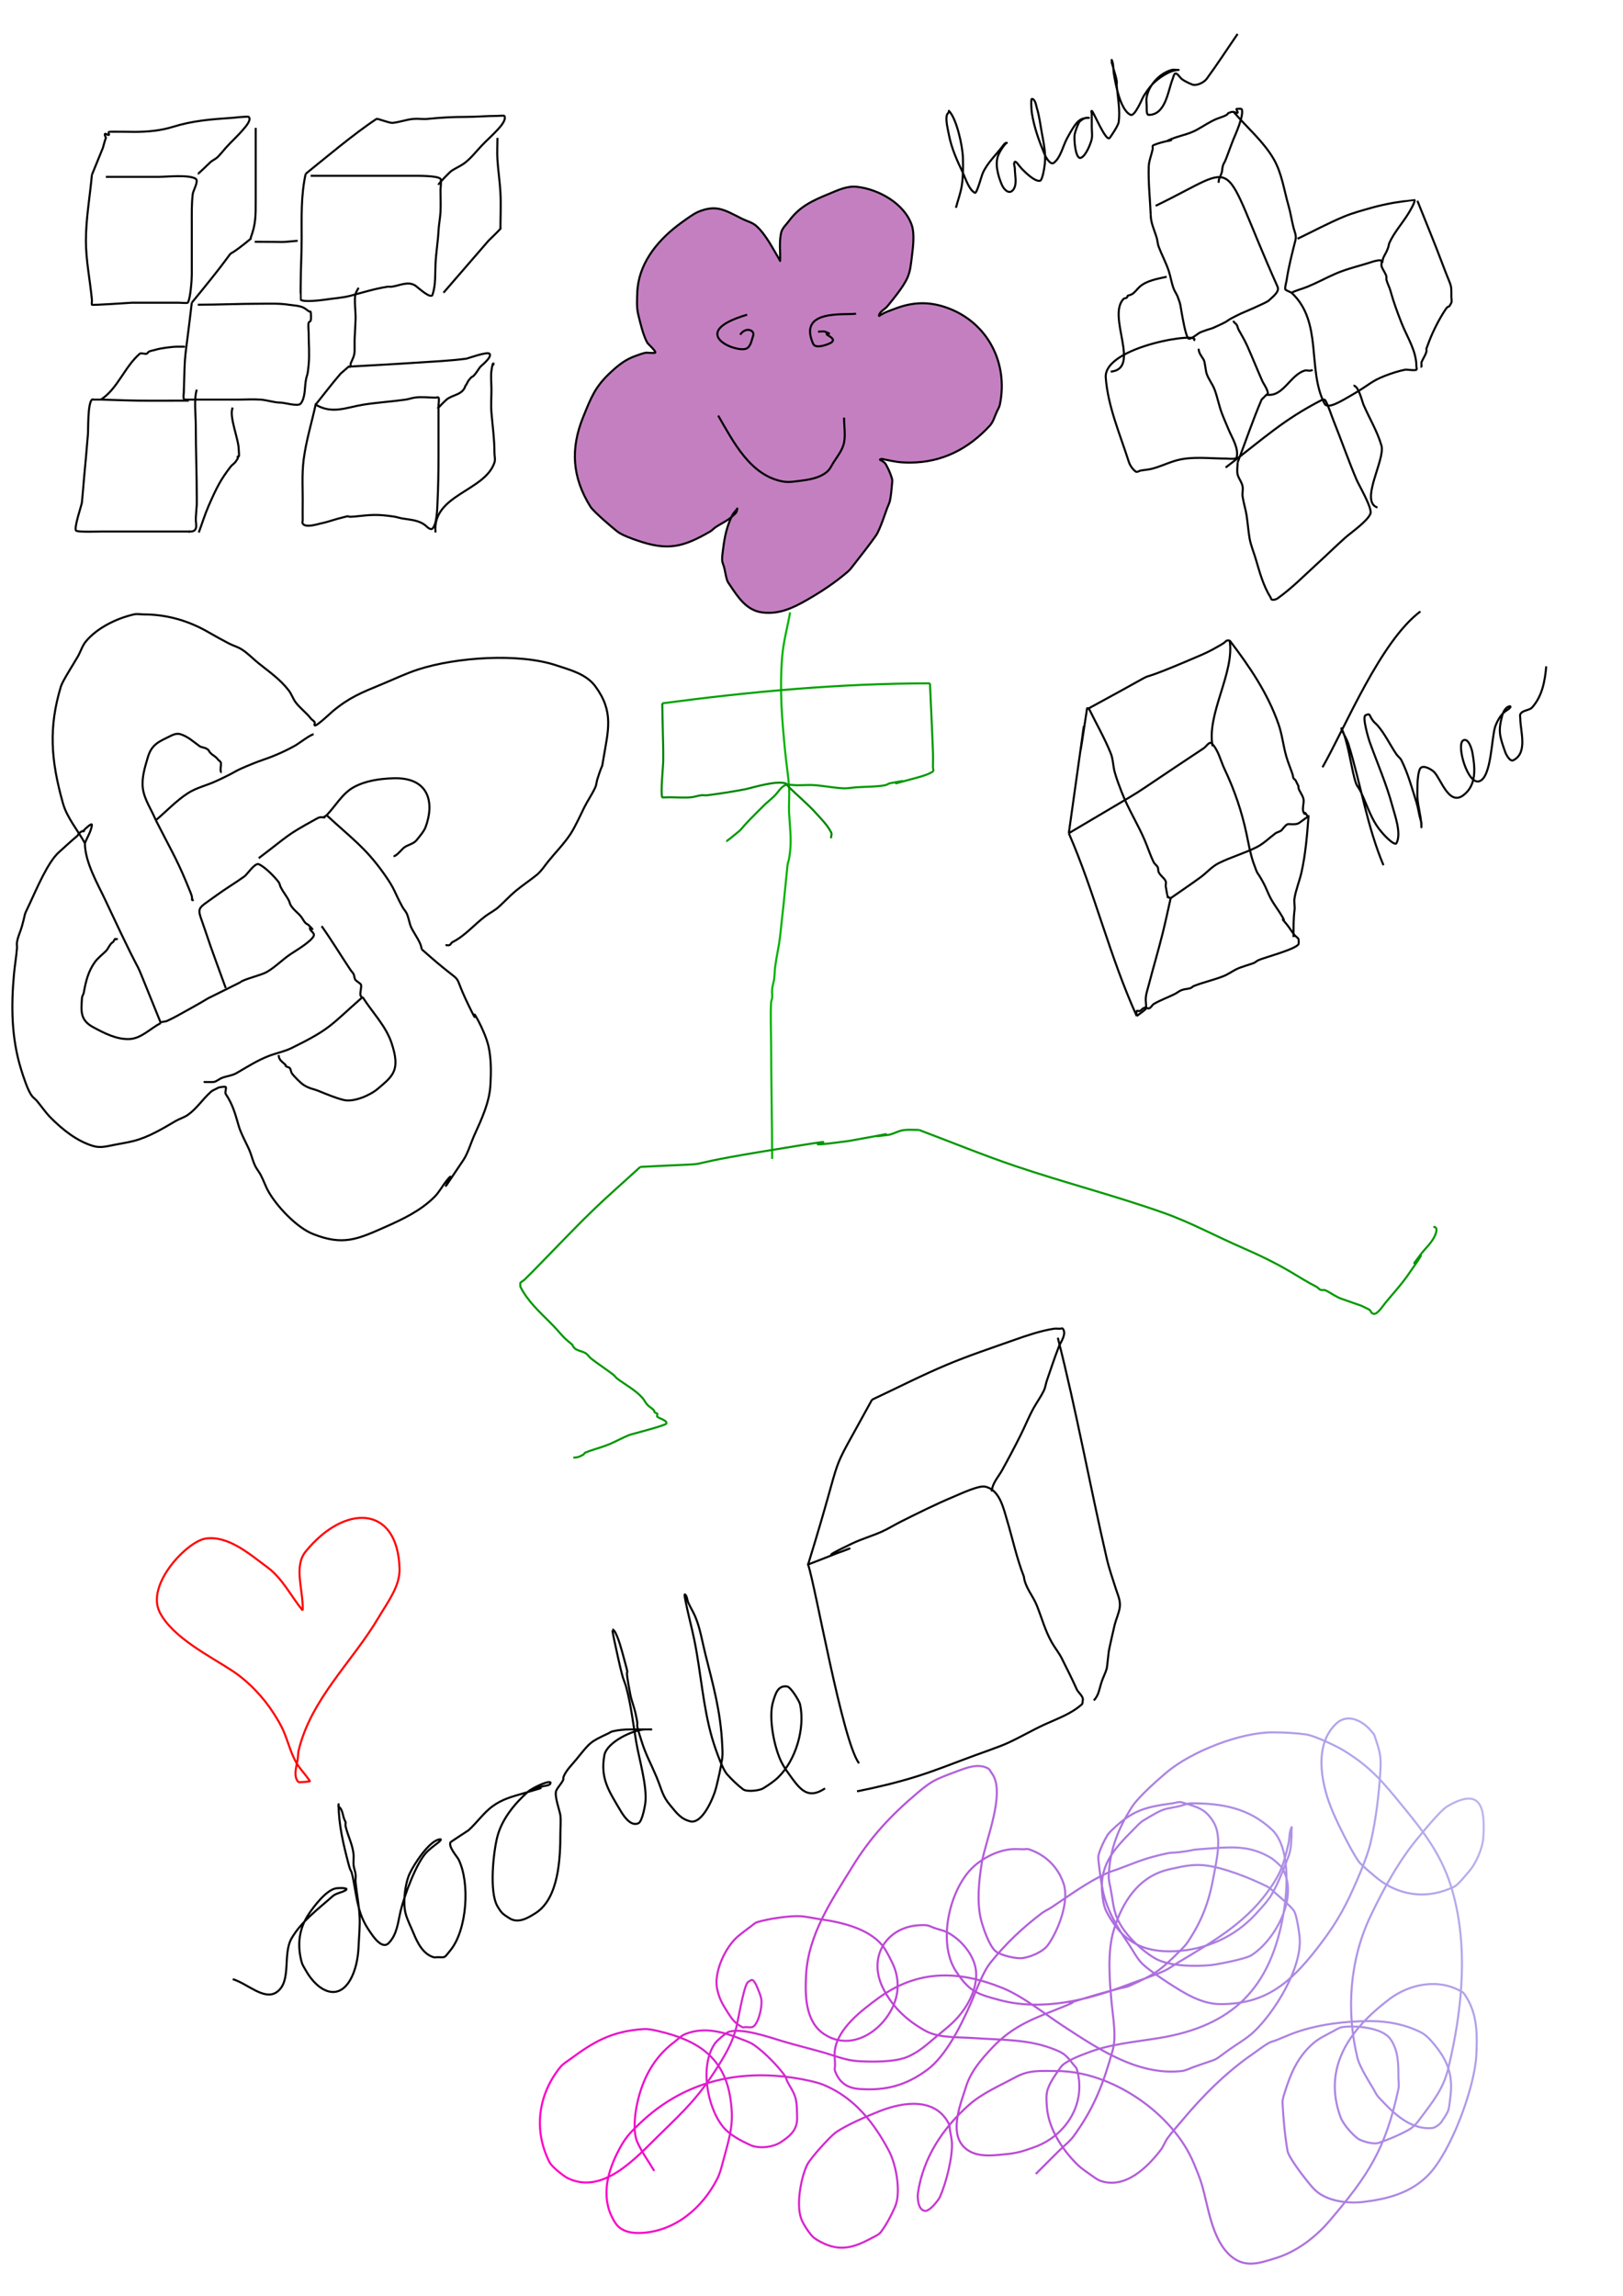 <?xml version="1.0" encoding="UTF-8" standalone="no"?>
<svg
   xmlns:dc="http://purl.org/dc/elements/1.1/"
   xmlns:cc="http://creativecommons.org/ns#"
   xmlns:rdf="http://www.w3.org/1999/02/22-rdf-syntax-ns#"
   xmlns:svg="http://www.w3.org/2000/svg"
   xmlns="http://www.w3.org/2000/svg"
   xmlns:xlink="http://www.w3.org/1999/xlink"
   xmlns:sodipodi="http://sodipodi.sourceforge.net/DTD/sodipodi-0.dtd"
   xmlns:inkscape="http://www.inkscape.org/namespaces/inkscape"
   sodipodi:docname="doodle.svg"
   inkscape:version="1.0 (4035a4fb49, 2020-05-01)"
   id="svg8"
   version="1.1"
   viewBox="0 0 210 297"
   height="297mm"
   width="210mm">
  <defs
     id="defs2">
    <linearGradient
       inkscape:collect="always"
       id="linearGradient1035-4">
      <stop
         style="stop-color:#ff00c5;stop-opacity:1"
         offset="0"
         id="stop1039" />
      <stop
         style="stop-color:#0900c5;stop-opacity:0.259"
         offset="1"
         id="stop1041" />
    </linearGradient>
    <linearGradient
       y2="223.327"
       x2="191.852"
       y1="282.263"
       x1="76.32"
       gradientUnits="userSpaceOnUse"
       id="linearGradient1051"
       xlink:href="#linearGradient1035-4"
       inkscape:collect="always" />
  </defs>
  <sodipodi:namedview
     inkscape:window-maximized="1"
     inkscape:window-y="-11"
     inkscape:window-x="-11"
     inkscape:window-height="1346"
     inkscape:window-width="2160"
     showgrid="false"
     inkscape:document-rotation="0"
     inkscape:current-layer="layer1"
     inkscape:document-units="mm"
     inkscape:cy="914.46136"
     inkscape:cx="381.95345"
     inkscape:zoom="2.0471523"
     inkscape:pageshadow="2"
     inkscape:pageopacity="0.0"
     borderopacity="1.0"
     bordercolor="#666666"
     pagecolor="#ffffff"
     id="base" />
  <g
     id="layer1"
     inkscape:groupmode="layer"
     inkscape:label="Layer 1">
    <path
       id="path835"
       d="m 100.94,33.733 c 0.043,-1.206 -0.136,-2.441 0.129,-3.619 0.136,-0.606 0.665,-1.051 1.034,-1.551 1.383,-1.878 3.068,-2.624 5.17,-3.49 1.15,-0.473 2.327,-1.048 3.619,-0.905 2.766,0.307 6.181,2.156 7.108,5.041 0.338,1.052 0.145,2.768 0,3.877 -0.142,1.086 -0.183,1.988 -0.646,2.973 -0.515,1.094 -1.809,2.688 -2.585,3.619 -0.236,0.283 -1.034,0.703 -1.034,1.163 0,0.096 0.175,-0.081 0.258,-0.129 0.735,-0.42 0.976,-0.455 1.809,-0.775 2.298,-0.884 4.409,-0.955 6.721,-0.129 5.253,1.876 7.973,7.148 6.85,12.537 -0.067,0.321 -0.247,0.608 -0.388,0.905 -0.29,0.609 -0.448,1.313 -0.905,1.809 -2.794,3.04 -6.227,4.782 -10.34,4.782 -1.443,0 -1.922,-0.126 -3.231,-0.388 -0.211,-0.042 -0.494,-0.152 -0.646,0 -0.06,0.06 0.516,0.179 0.775,0.646 0.319,0.574 0.587,1.181 0.775,1.809 0.074,0.248 0.023,0.518 0,0.775 -0.063,0.692 -0.117,1.388 -0.258,2.068 -0.075,0.36 -0.26,0.689 -0.388,1.034 -0.122,0.329 -0.919,2.775 -1.422,3.49 -0.902,1.283 -1.881,2.51 -2.843,3.748 -0.244,0.314 -0.475,0.645 -0.775,0.905 -1.703,1.471 -3.482,2.636 -5.428,3.748 -1.794,1.025 -3.572,1.827 -5.687,1.551 -2.011,-0.262 -3.11,-1.952 -4.136,-3.49 -0.139,-0.209 -0.308,-0.408 -0.388,-0.646 -0.182,-0.545 -0.248,-1.123 -0.388,-1.68 -0.076,-0.304 -0.242,-0.592 -0.258,-0.905 -0.027,-0.518 0.065,-1.036 0.129,-1.551 0.19,-1.523 0.476,-2.89 1.163,-4.265 0.264,-0.529 0.794,-0.905 0.646,-0.905 -0.043,0 0.01,0.087 0,0.129 -0.033,0.132 -0.054,0.274 -0.129,0.388 -0.101,0.152 -0.258,0.258 -0.388,0.388 -0.671,0.671 -1.547,1.011 -2.326,1.551 -0.227,0.157 -0.407,0.379 -0.646,0.517 -3.537,2.048 -5.497,2.526 -9.435,1.163 -0.648,-0.224 -1.944,-0.665 -2.585,-1.163 -0.629,-0.489 -3.08,-2.57 -3.49,-3.231 -2.349,-3.794 -2.6,-7.471 -0.905,-11.632 0.999,-2.452 1.512,-3.841 3.49,-5.687 1.034,-0.965 2.001,-1.744 3.36,-2.197 0.427,-0.142 0.847,-0.324 1.292,-0.388 0.079,-0.011 1.064,0.099 1.163,0 0.151,-0.151 -0.948,-1.138 -1.034,-1.292 -0.535,-0.963 -0.898,-2.557 -1.163,-3.619 -0.23,-0.92 -0.162,-1.921 -0.129,-2.843 0.129,-3.611 2.417,-6.533 5.17,-8.659 0.5,-0.387 2.057,-1.541 2.714,-1.809 2.392,-0.979 3.431,-0.223 5.687,0.905 0.603,0.302 1.302,0.461 1.809,0.905 1.26,1.102 2.205,3.028 3.102,4.524 z"
       style="fill:#c47fc1;stroke:#000000;stroke-width:0.265px;stroke-linecap:butt;stroke-linejoin:miter;stroke-opacity:1;fill-opacity:1" />
    <path
       id="path839"
       d="m 92.927,53.766 c 1.966,3.374 4.128,7.753 8.401,8.53 0.769,0.14 1.695,-0.034 2.456,-0.129 1.024,-0.128 2.249,-0.371 3.102,-1.034 0.554,-0.431 0.656,-0.855 1.034,-1.422 0.492,-0.738 1.113,-1.557 1.292,-2.456 0.197,-0.987 0,-2.21 0,-3.231"
       style="fill:none;stroke:#000000;stroke-width:0.265px;stroke-linecap:butt;stroke-linejoin:miter;stroke-opacity:1" />
    <path
       id="path841"
       d="m 102.232,79.227 c -0.345,1.939 -0.883,3.853 -1.034,5.816 -0.336,4.362 -0.017,7.937 0.388,12.149 0.143,1.491 0.439,3.303 0.517,4.782 0.057,1.076 -0.057,2.156 0,3.231 0.085,1.606 0.318,3.306 0.129,4.911 -0.236,2.009 -0.239,0.763 -0.388,2.326 -0.275,2.889 -0.586,5.788 -0.905,8.659 -0.149,1.338 -0.48,2.675 -0.646,4.007 -0.064,0.515 -0.059,1.037 -0.129,1.551 -0.059,0.435 -0.212,0.856 -0.258,1.292 -0.041,0.386 0.03,0.777 0,1.163 -0.014,0.177 -0.119,0.34 -0.129,0.517 -0.108,1.829 0,3.728 0,5.558 0,4.93 0.129,9.809 0.129,14.734"
       style="fill:none;stroke:#00b300;stroke-width:0.265;stroke-linecap:butt;stroke-linejoin:miter;stroke-opacity:1;stroke-miterlimit:4;stroke-dasharray:none" />
    <path
       id="path843"
       d="M 85.689,90.988 C 97.153,89.463 108.753,88.403 120.327,88.403"
       style="fill:none;stroke:#00a100;stroke-width:0.265px;stroke-linecap:butt;stroke-linejoin:miter;stroke-opacity:1" />
    <path
       id="path849"
       d="m 85.689,90.988 c 0.132,7.022 0.129,4.566 0.129,7.367 0,0.765 -0.374,4.293 -0.129,4.782 0.025,0.051 0.639,0 0.905,0 0.928,0 1.926,0.087 2.843,0 0.437,-0.042 0.856,-0.204 1.292,-0.258 0.256,-0.032 0.519,0.032 0.775,0 1.626,-0.203 3.297,-0.468 4.911,-0.775 0.729,-0.139 4.513,-1.333 5.428,-0.646 0.077,0.058 0.061,0.19 0.129,0.258 1.195,1.195 2.486,2.231 3.619,3.49 0.668,0.742 1.487,1.552 1.939,2.456 0.152,0.304 0,0.381 0,0.775"
       style="fill:none;stroke:#008600;stroke-width:0.265px;stroke-linecap:butt;stroke-linejoin:miter;stroke-opacity:1" />
    <path
       id="path851"
       d="m 120.327,88.403 c 0.129,2.973 0.282,5.944 0.388,8.918 0.023,0.646 0,1.292 0,1.939 0,0.172 0.122,0.395 0,0.517 -0.429,0.429 -2.251,0.876 -2.843,1.034 -5.038,1.343 1.886,-0.403 -2.714,0.517 -0.228,0.045 -0.418,0.218 -0.646,0.258 -1.179,0.208 -2.428,0.179 -3.619,0.258 -0.846,0.056 -1.188,0.176 -1.939,0.129 -1.132,-0.071 -2.235,-0.285 -3.36,-0.388 -0.801,-0.073 -1.651,0 -2.456,0 -0.381,0 -1.167,-0.128 -1.551,0 -0.483,0.161 -0.996,0.996 -1.292,1.292 -0.41,0.41 -0.862,0.775 -1.292,1.163 -0.646,0.646 -1.305,1.28 -1.939,1.939 -1.563,1.626 -0.777,1.035 -2.068,2.068 -0.09,0.072 -0.92,0.775 -1.034,0.775"
       style="fill:none;stroke:#009800;stroke-width:0.265px;stroke-linecap:butt;stroke-linejoin:miter;stroke-opacity:1" />
    <path
       id="path853"
       d="m 82.846,150.958 c 12.227,-0.644 2.591,0.197 15.509,-1.939 16.71,-2.762 0.791,0.031 11.503,-1.422 10.468,-1.869 -0.079,-0.093 5.041,-0.775 0.523,-0.07 1.078,-0.375 1.551,-0.517 0.763,-0.229 1.655,-0.129 2.456,-0.129"
       style="fill:none;stroke:#009600;stroke-width:0.265px;stroke-linecap:butt;stroke-linejoin:miter;stroke-opacity:1" />
    <path
       id="path855"
       d="m 82.846,150.958 c -2.111,1.939 -4.278,3.818 -6.333,5.816 -2.556,2.484 -4.995,5.086 -7.496,7.625 -0.388,0.388 -0.775,0.775 -1.163,1.163 -0.172,0.129 -0.365,0.235 -0.517,0.388 -0.028,0.028 -0.02,0.476 0,0.517 0.918,1.835 2.45,3.225 3.877,4.653 1.532,1.532 1.298,1.607 2.843,2.843 0.3,0.869 1.243,0.723 1.809,1.163 0.24,0.187 0.406,0.459 0.646,0.646 0.925,0.72 1.914,1.353 2.843,2.068 0.193,0.149 0.322,0.371 0.517,0.517 1.043,0.783 2.346,1.472 3.231,2.456 0.248,0.275 0.396,0.632 0.646,0.905 0.227,0.248 0.538,0.408 0.775,0.646 0.314,0.314 -0.038,0.19 0.258,0.388 0.08,0.053 0.205,0.049 0.258,0.129 0.072,0.108 -0.091,0.296 0,0.388 0.247,0.247 1.372,0.487 1.163,0.905 -0.121,0.242 -4.614,1.407 -4.653,1.422 -0.975,0.366 -1.877,0.906 -2.843,1.292 -0.974,0.39 -2.004,0.63 -2.973,1.034 -0.112,0.047 -0.153,0.198 -0.258,0.258 -0.488,0.279 -0.777,0.388 -1.292,0.388"
       style="fill:none;stroke:#009600;stroke-width:0.265px;stroke-linecap:butt;stroke-linejoin:miter;stroke-opacity:1" />
    <path
       id="path857"
       d="m 118.905,146.176 c 4.136,1.551 8.224,3.236 12.407,4.653 6.375,2.16 12.912,3.828 19.257,6.074 3.509,1.242 6.795,3.043 10.21,4.524 2.123,0.92 4.208,1.928 6.204,3.102 1.125,0.662 2.218,1.367 3.36,1.939 0.193,0.096 0.313,0.32 0.517,0.388 0.354,0.118 0.363,-0.077 0.775,0.129 0.597,0.299 1.291,0.818 1.939,1.034 0.843,0.281 1.727,0.619 2.585,0.905 0.04,0.013 0.947,0.452 1.034,0.517 0.281,0.211 0.111,0.382 0.517,0.517 0.479,0.16 1.255,-1.062 1.551,-1.422 0.954,-1.158 1.98,-2.263 2.843,-3.49 4.289,-6.095 -1.008,0.87 1.68,-2.714 0.573,-0.763 1.384,-1.476 1.809,-2.326 0.132,-0.264 0.609,-1.292 -0.129,-1.292"
       style="fill:none;stroke:#009800;stroke-width:0.265px;stroke-linecap:butt;stroke-linejoin:miter;stroke-opacity:1" />
    <path
       id="path859"
       d="m 111.15,228.117 c -2.163,-2.884 -5.646,-22.979 -6.591,-25.72 13.051,-5.127 -2.921,1.403 5.687,-2.714 1.256,-0.601 2.607,-0.981 3.877,-1.551 0.844,-0.379 1.628,-0.879 2.456,-1.292 2.26,-1.13 4.513,-2.257 6.85,-3.231 0.769,-0.32 3.173,-1.459 4.007,-1.292 1.885,0.377 2.386,2.741 2.843,4.265 0.74,2.466 1.26,4.965 2.197,7.367 0.169,1.426 1.172,2.477 1.68,3.748 0.662,1.654 1.06,3.227 1.939,4.782 0.4,0.708 0.929,1.341 1.292,2.068 0.669,1.337 1.342,2.665 1.939,4.007 0.189,0.426 0.903,0.91 0.775,1.422 -0.043,0.172 0.004,0.4 -0.129,0.517 -1.432,1.253 -3.08,1.807 -4.782,2.585 -1.663,0.76 -3.244,1.705 -4.911,2.456 -0.943,0.424 -3.651,1.374 -4.136,1.551 -2.489,0.909 -4.966,1.919 -7.496,2.714 -2.53,0.795 -5.152,1.418 -7.755,1.939"
       style="fill:none;stroke:#000000;stroke-width:0.265px;stroke-linecap:butt;stroke-linejoin:miter;stroke-opacity:1" />
    <path
       id="path861"
       d="m 104.559,202.397 c 5.191,-16.796 2.019,-9.862 8.272,-21.325"
       style="fill:none;stroke:#000000;stroke-width:0.265px;stroke-linecap:butt;stroke-linejoin:miter;stroke-opacity:1" />
    <path
       id="path863"
       d="m 112.831,181.072 c 3.231,-1.508 6.405,-3.144 9.693,-4.524 2.878,-1.208 5.847,-2.187 8.789,-3.231 1.492,-0.529 3.395,-1.175 5.041,-1.422 0.256,-0.038 0.517,0 0.775,0 0.129,0 0.307,-0.101 0.388,0 0.538,0.672 -0.3,1.762 -0.517,2.326 -0.558,1.45 -1.05,2.924 -1.551,4.394 -0.145,0.426 -0.193,0.887 -0.388,1.292 -0.369,0.766 -0.877,1.456 -1.292,2.197 -0.631,1.126 -1.103,2.335 -1.68,3.49 -0.777,1.555 -1.612,3.134 -2.456,4.653 -0.469,0.844 -1.292,1.689 -1.292,2.714"
       style="fill:none;stroke:#000000;stroke-width:0.265px;stroke-linecap:butt;stroke-linejoin:miter;stroke-opacity:1" />
    <path
       id="path865"
       d="m 136.87,173.058 c 2.409,9.454 4.136,19.062 6.333,28.563 0.304,1.315 0.757,2.591 1.163,3.877 0.264,0.837 0.645,1.561 0.517,2.456 -0.102,0.712 -0.475,1.539 -0.646,2.197 -0.121,0.466 -0.702,3.067 -0.775,3.49 -0.011,0.061 -0.221,2.064 -0.258,2.197 -0.165,0.577 -0.45,1.113 -0.646,1.68 -0.314,0.906 -0.361,1.782 -1.034,2.456"
       style="fill:none;stroke:#000000;stroke-width:0.265px;stroke-linecap:butt;stroke-linejoin:miter;stroke-opacity:1" />
    <path
       id="path867"
       d="m 39.161,208.342 c 0.129,-2.542 -1.216,-5.649 0.388,-7.625 4.998,-6.162 11.892,-6.102 12.149,2.197 0.071,2.296 -1.548,4.354 -2.714,6.333 -3.358,5.699 -8.738,10.518 -10.34,17.19 -0.091,0.379 -0.071,0.777 -0.129,1.163 -0.134,0.894 -0.631,2.213 0.129,2.973"
       style="fill:none;stroke:#ff0000;stroke-width:0.265px;stroke-linecap:butt;stroke-linejoin:miter;stroke-opacity:1" />
    <path
       id="path869"
       d="m 39.161,208.342 c -1.508,-1.853 -2.606,-4.134 -4.524,-5.558 -2.368,-1.758 -5.093,-4.157 -8.013,-3.748 -2.385,0.334 -7.803,5.961 -5.945,9.564 1.675,3.249 6.464,5.638 9.306,7.496 2.126,1.39 4.056,3.413 5.428,5.558 0.478,0.747 0.943,1.511 1.292,2.326 0.655,1.529 0.973,3.128 1.939,4.524 0.402,0.581 0.9,1.092 1.292,1.68 0.053,0.08 0.224,0.24 0.129,0.258 -0.467,0.093 -0.948,0.086 -1.422,0.129"
       style="fill:none;stroke:#ff0000;stroke-width:0.265px;stroke-linecap:butt;stroke-linejoin:miter;stroke-opacity:1" />
    <path
       id="path871"
       d="m 30.114,256.034 c 1.896,0.56 4.064,2.808 5.687,1.68 1.983,-1.378 0.722,-4.894 1.939,-6.979 1.274,-2.184 3.409,-3.748 5.299,-5.428 0.461,-0.41 1.155,-0.452 1.68,-0.775 0.496,-0.306 -0.681,-0.312 -1.163,-0.258 -1.317,0.146 -2.989,2.416 -3.619,3.36 -1.285,1.928 -1.493,4.02 -0.905,6.204 0.1,0.372 0.33,0.697 0.517,1.034 1.575,2.835 4.471,4.31 6.074,0.646 0.509,-1.163 0.723,-2.494 0.775,-3.748 0.053,-1.273 0.197,-2.592 0.129,-3.877 -0.079,-1.497 -0.369,-2.913 -0.517,-4.394 -0.034,-0.343 0.04,-0.692 0,-1.034 -0.046,-0.394 -0.217,-0.768 -0.258,-1.163 -0.045,-0.428 0.027,-0.862 0,-1.292 -0.083,-1.324 -0.741,-2.48 -1.034,-3.748 -0.039,-0.168 0,-0.345 0,-0.517 -0.086,-0.215 -0.195,-0.423 -0.258,-0.646 -0.115,-0.403 -0.19,-0.965 -0.517,-1.292 -0.03,-0.03 -0.11,0.038 -0.129,0 -0.058,-0.116 0,-0.517 0,-0.388 0,2.635 0.623,5.211 1.292,7.755 0.371,1.41 0.264,0.208 0.646,2.197 0.47,2.443 0.572,4.302 2.068,6.462 0.345,0.498 1.567,2.439 2.456,1.551 1.104,-1.104 1.215,-2.708 1.551,-4.136 0.426,-1.811 2.046,-6.407 3.49,-7.755 0.448,-0.418 0.936,-0.79 1.422,-1.163 0.123,-0.095 0.414,-0.388 0.258,-0.388 -1.421,0 -3.703,3.613 -4.136,4.782 -0.474,1.28 -0.73,3.451 -0.388,4.782 0.231,0.899 0.684,1.725 1.034,2.585 0.492,1.209 1.221,2.693 2.585,3.102 0.165,0.05 0.345,0 0.517,0 1.078,0 0.797,0.183 1.68,-0.905 2.135,-2.628 2.559,-8.712 1.034,-11.761 -0.156,-0.313 -1.327,-1.611 -1.034,-2.197 0.035,-0.069 2.278,-1.508 2.326,-1.551 1.025,-0.911 1.989,-2.292 3.102,-3.102 1.295,-0.942 2.525,-1.248 4.007,-1.68 5.336,-1.556 -1.042,0.261 2.456,-0.905 0.164,-0.055 1.034,-0.103 1.034,-0.388 0,-0.043 0.039,-0.11 0,-0.129 -0.456,-0.228 -2.514,0.872 -2.843,1.163 -1.734,1.53 -3.399,3.536 -4.007,5.816 -0.513,1.925 -1.099,7.163 0,9.047 0.523,0.897 0.683,0.999 1.551,1.551 1.142,0.727 2.375,-0.03 3.36,-0.646 3.038,-1.899 3.231,-7.167 3.231,-10.34 0,-0.737 0.092,-1.588 0,-2.326 -0.075,-0.599 -0.841,-2.583 -0.517,-3.231 0.24,-0.479 0.699,-0.908 0.905,-1.422 0.032,-0.08 -0.027,-0.177 0,-0.258 0.28,-0.84 1.121,-1.638 1.68,-2.326 1.792,-2.205 1.726,-2.236 4.136,-3.36 0.175,-0.082 0.33,-0.212 0.517,-0.258 0.729,-0.182 1.579,-0.258 2.326,-0.258 0.689,0 1.379,0 2.068,0 0.172,0 0.345,0 0.517,0 0.043,0 0.129,0.043 0.129,0 0,-0.043 -0.086,0 -0.129,0 -0.132,0 -0.514,0 -0.646,0 -1.472,0 -4.992,1.619 -5.299,3.36 -0.527,2.989 0.561,4.558 2.068,7.108 0.395,0.668 1.303,2.119 2.326,1.68 0.566,-0.242 0.904,-2.58 0.905,-2.585 0.281,-2.155 -0.788,-5.684 -1.163,-7.884 -0.416,-2.438 -0.656,-4.706 -1.292,-7.108 -0.139,-0.527 -0.378,-1.024 -0.517,-1.551 -0.396,-1.495 -0.698,-3.014 -1.034,-4.524 -0.014,-0.062 -0.29,-1.422 -0.258,-1.422 0.314,0 0.635,0.928 0.775,1.292 0.304,0.79 0.803,2.725 0.905,3.102 0.677,2.515 -0.283,-0.758 0.646,4.007 0.154,0.79 0.463,1.543 0.646,2.326 0.688,2.947 -0.343,0.138 0.905,4.007 0.474,1.47 1.213,2.841 1.809,4.265 0.787,1.881 0.755,2.483 1.809,3.748 0.826,0.991 1.362,1.762 2.585,2.068 1.599,0.4 3.067,-3.191 3.36,-4.394 0.302,-1.239 0.599,-2.485 0.775,-3.748 0.083,-0.597 0.029,-1.207 0,-1.809 -0.211,-4.326 -1.155,-7.593 -2.197,-11.761 -0.372,-1.486 -0.667,-3.323 -1.292,-4.782 -0.266,-0.62 -0.631,-1.193 -0.905,-1.809 -0.127,-0.286 -0.138,-0.784 -0.388,-1.034 -0.152,-0.152 -0.04,0.435 0,0.646 0.331,1.735 0.807,3.44 1.163,5.17 0.878,4.263 1.114,8.592 2.326,12.795 0.135,0.467 1.182,3.816 1.939,4.653 0.634,0.701 1.316,1.366 2.068,1.939 0.46,0.351 2.099,0.172 2.585,-0.129 0.681,-0.422 1.361,-0.866 1.939,-1.422 2.285,-2.197 3.508,-6.334 2.843,-9.435 -0.096,-0.447 -1.196,-2.257 -1.68,-2.326 -1.208,-0.173 -1.499,0.945 -1.809,1.939 -0.654,2.094 0.167,6.163 1.163,8.013 0.368,0.684 0.834,1.312 1.292,1.939 1.235,1.69 2.243,2.641 4.265,1.292"
       style="fill:none;stroke:#000000;stroke-width:0.265px;stroke-linecap:butt;stroke-linejoin:miter;stroke-opacity:1" />
    <path
       id="path873"
       d="m 149.536,26.624 c 11.433,-5.519 7.989,-6.928 15.768,10.469 0.293,0.655 -0.644,1.315 -1.163,1.809 -0.274,0.261 -3.56,1.652 -3.619,1.68 -2.716,1.311 -0.642,0.528 -3.49,1.809 -0.248,0.112 -0.517,0.172 -0.775,0.258 -0.345,0.129 -0.7,0.233 -1.034,0.388 -0.117,0.054 -1.166,0.904 -1.422,0.775 -0.38,-0.19 -0.826,-2.942 -0.905,-3.36 -0.178,-0.948 -0.098,-0.989 -0.517,-2.068 -0.14,-0.359 -0.379,-0.674 -0.517,-1.034 -0.283,-0.735 -0.396,-1.577 -0.646,-2.326 -0.355,-1.064 -0.901,-2.058 -1.292,-3.102 -0.151,-0.403 -0.144,-0.782 -0.258,-1.163 -0.296,-0.988 -0.775,-1.924 -0.775,-2.973"
       style="fill:none;stroke:#000000;stroke-width:0.265px;stroke-linecap:butt;stroke-linejoin:miter;stroke-opacity:1" />
    <path
       id="path875"
       d="m 154.447,44.072 c 1.417,-1.265 -11.686,0.681 -11.374,4.782 0.285,3.741 1.832,7.282 2.973,10.857 0.16,0.501 0.484,0.977 0.905,1.292 0.176,0.132 0.43,-0.091 0.646,-0.129 0.516,-0.091 1.046,-0.117 1.551,-0.258 1.567,-0.439 2.61,-1.094 4.265,-1.292 1.705,-0.205 3.573,0 5.299,0 0.073,0 1.228,0.129 1.292,-0.129 0.305,-1.222 -0.6,-2.566 -1.034,-3.619 -0.302,-0.732 -0.631,-1.454 -0.905,-2.197 -0.358,-0.972 -0.541,-2.003 -0.905,-2.973 -0.267,-0.713 -0.797,-1.356 -1.034,-2.068 -0.138,-0.415 -0.207,-1.509 -0.388,-1.809 -0.276,-0.46 -0.646,-0.874 -0.646,-1.422"
       style="fill:none;stroke:#000000;stroke-width:0.265px;stroke-linecap:butt;stroke-linejoin:miter;stroke-opacity:1" />
    <path
       id="path877"
       d="m 167.113,37.869 c 4.079,3.793 1.983,9.91 4.265,14.346 0.398,0.774 2.079,-0.268 3.619,-1.163 2.357,-1.37 2.372,-1.719 4.265,-2.456 0.737,-0.287 1.789,-0.631 2.585,-0.775 0.17,-0.031 1.265,0.157 1.422,0 0.091,-0.091 0,-0.258 0,-0.388 0,-2.089 -1.193,-3.781 -1.939,-5.687 -0.537,-1.371 -1.036,-2.723 -1.422,-4.136 -0.133,-0.486 -0.395,-0.932 -0.517,-1.422 -0.031,-0.125 0.025,-0.261 0,-0.388 -0.097,-0.485 -0.524,-0.931 -0.646,-1.422 -0.019,-0.074 0.066,-0.581 0,-0.646 -0.168,-0.168 -1.014,0.079 -1.163,0.129 -1.567,0.522 -3.264,0.887 -4.782,1.551 -1.214,0.531 -2.394,1.176 -3.619,1.68 -0.726,0.299 -1.379,0.431 -2.068,0.775 z"
       style="fill:none;stroke:#000000;stroke-width:0.265px;stroke-linecap:butt;stroke-linejoin:miter;stroke-opacity:1" />
    <path
       id="path879"
       d="m 158.583,60.486 c 5.064,-3.858 7.408,-6.155 12.537,-8.789 0.121,-0.062 0.325,0.009 0.388,0.129 0.431,0.822 0.689,1.723 1.034,2.585 1.01,2.524 1.918,5.12 2.973,7.625 0.298,0.708 2.052,3.668 1.809,4.394 -0.316,0.947 -2.555,2.501 -3.231,3.102 -1.232,1.095 -2.4,2.252 -3.619,3.36 -1.71,1.555 -3.286,3.178 -5.17,4.524 -0.157,0.112 -0.577,0.261 -0.775,0.129 -0.08,-0.053 -0.078,-0.177 -0.129,-0.258 -0.979,-1.567 -1.409,-3.275 -1.939,-5.041 -0.258,-0.862 -0.619,-1.699 -0.775,-2.585 -0.172,-0.976 -0.238,-2.001 -0.388,-2.973 -0.125,-0.813 -0.401,-1.646 -0.517,-2.456 -0.06,-0.42 0.07,-0.874 0,-1.292 -0.09,-0.541 -0.522,-1.054 -0.646,-1.551 -0.114,-0.455 0,-1.073 0,-1.551"
       style="fill:none;stroke:#000000;stroke-width:0.265px;stroke-linecap:butt;stroke-linejoin:miter;stroke-opacity:1" />
    <path
       id="path881"
       d="m 148.89,27.788 c -0.086,-2.068 -0.321,-4.135 -0.258,-6.204 0.024,-0.794 0.368,-1.546 0.517,-2.326 0.024,-0.127 -0.041,-0.265 0,-0.388 0.049,-0.147 1.17,-0.454 1.422,-0.517 2.499,-0.625 -0.739,0.321 1.034,-0.388 1.078,-0.431 2.186,-0.588 3.231,-1.163 0.862,-0.474 1.677,-1.043 2.585,-1.422 0.34,-0.142 0.699,-0.235 1.034,-0.388 0.78,-0.355 -0.039,-0.202 0.905,-0.517 0.082,-0.027 0.178,0.032 0.258,0 1.013,0.449 0.224,-0.306 0.388,-0.388 0.03,-0.015 0.633,-0.026 0.646,0 0.375,0.749 -0.83,3.381 -1.034,3.877 -0.369,0.897 -0.674,1.815 -1.034,2.714 -0.198,0.494 -0.284,0.437 -0.388,0.905 -0.057,0.256 -0.046,0.527 -0.129,0.775 -0.234,0.704 -0.388,0.693 -0.388,1.292"
       style="fill:none;stroke:#000000;stroke-width:0.265px;stroke-linecap:butt;stroke-linejoin:miter;stroke-opacity:1" />
    <path
       id="path883"
       d="m 159.617,14.475 c 1.723,2.025 3.827,3.78 5.17,6.074 1.073,1.835 1.347,4.033 1.939,6.074 0.271,0.934 0.402,1.903 0.646,2.843 0.123,0.474 0.391,1.021 0.258,1.551 -0.432,1.728 -0.912,3.542 -1.163,5.299 -0.006,0.044 -0.285,1.059 -0.129,1.163 0.24,0.16 0.517,0.258 0.775,0.388"
       style="fill:none;stroke:#000000;stroke-width:0.265px;stroke-linecap:butt;stroke-linejoin:miter;stroke-opacity:1" />
    <path
       id="path885"
       d="m 167.889,30.889 c 1.982,-0.948 3.919,-1.995 5.945,-2.843 1.169,-0.49 2.401,-0.815 3.619,-1.163 0.935,-0.267 1.888,-0.467 2.843,-0.646 0.092,-0.017 2.701,-0.4 2.714,-0.388 0.169,0.169 -0.49,1.283 -0.646,1.551 -0.787,1.35 -1.939,2.585 -2.585,4.007 -0.073,0.162 -0.086,0.345 -0.129,0.517 -0.086,0.215 -0.155,0.439 -0.258,0.646 -0.276,0.551 -0.517,0.808 -0.517,1.422"
       style="fill:none;stroke:#000000;stroke-width:0.265px;stroke-linecap:butt;stroke-linejoin:miter;stroke-opacity:1" />
    <path
       id="path887"
       d="m 183.398,25.978 c 1.077,2.714 2.209,5.407 3.231,8.142 1.229,3.29 1.163,2.443 1.163,4.265 0,0.181 0.075,0.626 0,0.775 -0.471,0.941 -0.258,0.129 -0.775,0.905 -0.769,1.153 -1.566,2.716 -2.068,4.007 -0.129,0.345 -0.258,0.689 -0.388,1.034 0,0.129 0.031,0.262 0,0.388 -0.124,0.498 -0.494,0.965 -0.646,1.422 -0.009,0.026 0.043,0.474 0,0.517 -0.03,0.03 -0.086,0 -0.129,0"
       style="fill:none;stroke:#000000;stroke-width:0.265px;stroke-linecap:butt;stroke-linejoin:miter;stroke-opacity:1" />
    <path
       id="path889"
       d="m 160.134,59.84 c 1.034,-2.714 1.963,-5.471 3.102,-8.142 0.215,-0.215 0.431,-0.431 0.646,-0.646 0.043,0 0.11,0.039 0.129,0 0.204,-0.409 -0.542,-1.446 -0.646,-1.68 -0.664,-1.494 -1.273,-3.025 -1.939,-4.524 -0.377,-0.848 -0.728,-1.414 -1.163,-2.197 -0.113,-0.203 -0.13,-0.453 -0.258,-0.646 -0.143,-0.214 -0.388,-0.256 -0.388,-0.517"
       style="fill:none;stroke:#000000;stroke-width:0.265px;stroke-linecap:butt;stroke-linejoin:miter;stroke-opacity:1" />
    <path
       id="path891"
       d="m 163.882,51.052 c 2.12,0.373 3.057,-2.545 4.911,-3.102 0.372,-0.112 0.747,0.157 1.034,-0.129"
       style="fill:none;stroke:#000000;stroke-width:0.265px;stroke-linecap:butt;stroke-linejoin:miter;stroke-opacity:1" />
    <path
       id="path893"
       d="m 178.228,65.656 c -2.35,-0.778 1.037,-6.194 0.517,-8.013 -0.526,-1.842 -1.575,-3.545 -2.326,-5.299 -0.157,-0.367 -0.639,-2.456 -1.292,-2.456"
       style="fill:none;stroke:#000000;stroke-width:0.265px;stroke-linecap:butt;stroke-linejoin:miter;stroke-opacity:1" />
    <path
       id="path895"
       d="m 143.72,48.079 c 3.988,-0.375 -0.562,-7.192 1.68,-9.435 0.043,-0.043 0.345,-0.086 0.388,-0.129 0.068,-0.068 0.086,-0.172 0.129,-0.258 0.215,-0.086 0.461,-0.119 0.646,-0.258 0.341,-0.256 0.588,-0.619 0.905,-0.905 0.902,-0.812 2.392,-1.039 3.49,-1.292"
       style="fill:none;stroke:#000000;stroke-width:0.265px;stroke-linecap:butt;stroke-linejoin:miter;stroke-opacity:1" />
    <path
       id="path897"
       d="m 11.891,22.618 c -0.258,2.843 -0.775,5.675 -0.775,8.53 0,2.555 0.537,5.082 0.775,7.625 0.02,0.214 -0.042,0.435 0,0.646 0.02,0.102 5.045,-0.258 5.17,-0.258 2.025,0 4.05,0 6.074,0 0.059,0 1.114,0.074 1.163,0 0.347,-0.52 0.517,-2.949 0.517,-3.619 0,-2.197 0,-4.394 0,-6.591 0,-1.282 -0.03,-2.601 0.129,-3.877 0.052,-0.413 0.794,-1.668 0.388,-1.939 -0.862,-0.575 -3.723,-0.258 -4.782,-0.258 -2.283,0 -4.567,0 -6.85,0"
       style="fill:none;stroke:#000000;stroke-width:0.265px;stroke-linecap:butt;stroke-linejoin:miter;stroke-opacity:1" />
    <path
       id="path901"
       d="m 39.549,22.489 c -0.618,2.828 -0.517,5.555 -0.517,8.401 0,2.031 -0.129,4.047 -0.129,6.074 0,0.132 -0.013,1.796 0,1.809 0.343,0.343 2.656,0.07 3.102,0 1.091,-0.172 2.291,-0.232 3.36,-0.517 1.561,-0.416 3.167,-0.915 4.782,-1.163 0.17,-0.026 0.346,0.021 0.517,0 1.017,-0.127 2.126,-0.78 3.102,-0.129 0.229,0.153 1.987,1.794 2.197,1.163 0.437,-1.311 0.323,-2.646 0.388,-4.007 0.068,-1.419 0.313,-2.841 0.388,-4.265 0.043,-0.81 0.216,-1.646 0.258,-2.456 0.049,-0.934 0,-1.905 0,-2.843 0,-0.123 0.133,-1.288 0,-1.422 -0.429,-0.429 -2.969,-0.388 -3.619,-0.388 -4.394,0 -8.789,0 -13.183,0"
       style="fill:none;stroke:#000000;stroke-width:0.265px;stroke-linecap:butt;stroke-linejoin:miter;stroke-opacity:1" />
    <path
       id="path903"
       d="m 24.815,39.161 c -0.986,8.453 -0.852,5.445 -1.034,11.632 -0.005,0.179 -0.135,0.905 0.129,0.905 2.24,0 4.48,0 6.721,0 1.019,0 2.084,-0.073 3.102,0 0.868,0.062 1.72,0.388 2.585,0.388 0.488,0 2.257,0.539 2.585,0.129 0.598,-0.748 0.512,-1.97 0.646,-2.843 0.18,-1.171 0.217,-0.404 0.388,-2.197 0.128,-1.341 0,-2.785 0,-4.136 0,-0.149 -0.084,-1.083 0,-1.292 0.045,-0.113 0.204,-0.149 0.258,-0.258 0.08,-0.159 0.05,-1.063 0,-1.163 -0.019,-0.039 -0.091,0.019 -0.129,0 -0.257,-0.128 -0.512,-0.385 -0.775,-0.517 -0.56,-0.28 -1.323,-0.293 -1.939,-0.388 -1.204,-0.185 -2.404,-0.129 -3.619,-0.129 -2.722,0 -5.422,0.129 -8.142,0.129"
       style="fill:none;stroke:#000000;stroke-width:0.265px;stroke-linecap:butt;stroke-linejoin:miter;stroke-opacity:1" />
    <path
       id="path905"
       d="m 24.427,51.827 c -2.197,0 -4.394,0.025 -6.591,0 -1.551,-0.018 -3.102,-0.094 -4.653,-0.129 -0.345,-0.008 -0.689,0 -1.034,0 -0.086,0 -0.198,-0.061 -0.258,0 -0.56,0.56 -0.456,3.827 -0.517,4.524 -0.169,1.938 -0.323,3.88 -0.517,5.816 -0.008,0.078 -0.23,2.82 -0.258,2.973 -0.097,0.519 -1.007,3.156 -0.775,3.619 0.12,0.239 2.957,0.129 3.36,0.129 0.529,0 0.763,0 1.292,0 2.154,0 4.308,0 6.462,0 0.819,0 1.637,0 2.456,0 0.302,0 0.603,0 0.905,0 0.086,0 0.258,0.086 0.258,0 0,-0.043 -0.172,0 -0.129,0 0.354,0 0.735,0.036 0.905,-0.388 0.135,-0.337 -0.022,-0.925 0,-1.292 0.148,-2.51 0.129,-1.015 0.129,-2.585 0,-3.146 -0.129,-6.286 -0.129,-9.435 0,-1.255 -0.251,-3.512 0.129,-4.653"
       style="fill:none;stroke:#000000;stroke-width:0.265px;stroke-linecap:butt;stroke-linejoin:miter;stroke-opacity:1" />
    <path
       id="path907"
       d="m 40.841,52.344 c -0.517,2.369 -1.241,4.703 -1.551,7.108 -0.253,1.966 -0.097,3.963 -0.129,5.945 -0.011,0.646 0,1.292 0,1.939 0,0.129 -0.066,0.277 0,0.388 0.364,0.607 1.882,0.089 2.326,0 0.79,-0.158 1.555,-0.44 2.326,-0.646 2.166,-0.578 0.488,-0.1 2.068,-0.258 2.156,-0.216 2.782,-0.323 5.041,0 0.393,0.056 0.771,0.193 1.163,0.258 1.059,0.177 2.091,0.199 2.973,0.905 0.128,0.102 0.631,0.662 0.905,0.388 0.585,-0.585 0.612,-2.647 0.646,-3.36 0.097,-2.031 0.129,-4.038 0.129,-6.074 0,-2.154 0,-4.308 0,-6.462 0,-0.137 0.118,-0.916 0,-1.034 -0.091,-0.091 -0.258,0 -0.388,0 -0.88,0 -1.851,-0.133 -2.714,0 -0.393,0.06 -0.77,0.202 -1.163,0.258 -1.811,0.259 -3.621,0.361 -5.428,0.646 -2.21,0.349 -4.062,1.285 -6.204,0 z"
       style="fill:none;stroke:#000000;stroke-width:0.265px;stroke-linecap:butt;stroke-linejoin:miter;stroke-opacity:1" />
    <path
       id="path911"
       d="m 11.891,22.618 c 0.474,-1.163 0.948,-2.326 1.422,-3.49 0.129,-0.431 0.226,-0.873 0.388,-1.292 -0.449,-1.013 0.306,-0.224 0.388,-0.388 0.058,-0.116 -0.091,-0.296 0,-0.388 0.046,-0.046 3.211,0 3.36,0 1.621,0 3.362,-0.162 4.911,-0.646 2.561,-0.8 4.984,-0.987 7.625,-1.163 0.027,-0.002 2.094,-0.232 2.197,-0.129 0.403,0.403 -0.488,1.361 -0.646,1.551 -0.723,0.868 -1.568,1.613 -2.326,2.456 -0.075,0.083 -0.872,1.066 -1.163,1.292 -0.245,0.191 -0.533,0.323 -0.775,0.517 -0.141,0.113 -1.587,1.551 -1.68,1.551"
       style="fill:none;stroke:#000000;stroke-width:0.265px;stroke-linecap:butt;stroke-linejoin:miter;stroke-opacity:1" />
    <path
       id="path913"
       d="m 24.815,39.161 c 8.086,-9.819 2.496,-4.048 7.625,-8.272 0.033,-0.027 -0.015,-0.089 0,-0.129 0.663,-1.767 0.646,-2.888 0.646,-4.782 0,-3.145 0,-6.29 0,-9.435"
       style="fill:none;stroke:#000000;stroke-width:0.265px;stroke-linecap:butt;stroke-linejoin:miter;stroke-opacity:1" />
    <path
       id="path915"
       d="m 32.957,31.277 c 4.612,0 2.763,0.125 5.558,-0.129"
       style="fill:none;stroke:#000000;stroke-width:0.265px;stroke-linecap:butt;stroke-linejoin:miter;stroke-opacity:1" />
    <path
       id="path917"
       d="m 39.549,22.489 c 2.161,-1.729 6.301,-5.233 9.176,-7.108 0.114,-0.074 1.676,0.556 2.068,0.517 0.907,-0.091 1.83,-0.443 2.714,-0.517 0.601,-0.05 1.209,0.057 1.809,0 1.779,-0.169 3.154,-0.258 4.911,-0.258 1.374,0 2.752,-0.129 4.136,-0.129 0.082,0 0.871,-0.068 0.905,0 0.283,0.566 -0.626,1.505 -0.905,1.809 -0.659,0.719 -1.4,1.358 -2.068,2.068 -0.721,0.766 -1.448,1.723 -2.326,2.326 -0.493,0.339 -1.053,0.573 -1.551,0.905 -0.208,0.139 -1.68,1.636 -1.68,1.809"
       style="fill:none;stroke:#000000;stroke-width:0.265px;stroke-linecap:butt;stroke-linejoin:miter;stroke-opacity:1" />
    <path
       id="path919"
       d="m 57.385,37.869 c 1.939,-2.24 3.877,-4.48 5.816,-6.721 0.517,-0.517 1.055,-1.014 1.551,-1.551 0.029,-0.032 0.043,-0.129 0,-0.129 -0.043,0 0,0.172 0,0.129 0,-1.546 0.081,-3.111 0,-4.653 -0.075,-1.429 -0.293,-2.839 -0.388,-4.265 -0.063,-0.94 0,-1.899 0,-2.843"
       style="fill:none;stroke:#000000;stroke-width:0.265px;stroke-linecap:butt;stroke-linejoin:miter;stroke-opacity:1" />
    <path
       id="path921"
       d="m 40.841,52.344 c 1.077,-1.336 2.106,-2.711 3.231,-4.007 0.345,-0.302 0.689,-0.603 1.034,-0.905 0.086,0 0.181,0.039 0.258,0 0.036,-0.018 -0.018,-0.343 0,-0.388 0.244,-0.609 0.517,-0.985 0.517,-1.68 0,-2.725 -0.023,-0.189 0.129,-4.136 0.027,-0.706 -0.206,-2.615 0,-3.231 0.091,-0.274 0.258,-0.517 0.388,-0.775"
       style="fill:none;stroke:#000000;stroke-width:0.265px;stroke-linecap:butt;stroke-linejoin:miter;stroke-opacity:1" />
    <path
       id="path923"
       d="m 45.106,47.433 c 2.93,-0.172 5.861,-0.318 8.789,-0.517 2.156,-0.146 4.32,-0.233 6.462,-0.517 0.103,-0.014 2.681,-0.938 2.973,-0.646 0.413,0.413 -1.073,1.572 -1.163,1.68 -0.237,0.285 -0.415,0.615 -0.646,0.905 -0.603,0.754 -0.201,0 -0.905,0.905 -0.154,0.198 -0.201,0.479 -0.388,0.646 -0.347,1.23 -1.684,1.148 -2.456,1.809 -0.404,0.347 -0.785,0.785 -1.163,1.163"
       style="fill:none;stroke:#000000;stroke-width:0.265px;stroke-linecap:butt;stroke-linejoin:miter;stroke-opacity:1" />
    <path
       id="path925"
       d="m 56.351,68.887 c -0.469,-4.899 6.378,-5.306 7.625,-9.047 0.136,-0.409 0,-0.862 0,-1.292 0,-1.767 -0.242,-3.422 -0.388,-5.17 -0.082,-0.98 0,-1.989 0,-2.973 0,-0.634 -0.101,-1.799 0,-2.456 0.286,-1.857 0.258,-0.187 0.258,-1.034"
       style="fill:none;stroke:#000000;stroke-width:0.265px;stroke-linecap:butt;stroke-linejoin:miter;stroke-opacity:1" />
    <path
       id="path929"
       d="m 25.72,68.887 c 0.431,-1.163 0.794,-2.354 1.292,-3.49 1.019,-2.324 1.553,-3.382 2.843,-5.041 0.187,-0.24 0.477,-0.393 0.646,-0.646 0.058,-0.087 0.201,-0.301 0.258,-0.388 0.048,-0.072 -0.061,-0.198 0,-0.258 0.03,-0.03 0.099,0.03 0.129,0 0.091,-0.091 0,-0.761 0,-0.905 0,-1.369 -1.312,-4.355 -0.775,-5.428"
       style="fill:none;stroke:#000000;stroke-width:0.265px;stroke-linecap:butt;stroke-linejoin:miter;stroke-opacity:1" />
    <path
       id="path931"
       d="m 13.054,51.698 c 2.16,-1.392 3.068,-4.254 5.041,-5.945 0.163,-0.139 0.714,0.095 0.905,0 0.109,-0.054 0.15,-0.204 0.258,-0.258 0.262,-0.131 0.653,-0.175 0.905,-0.258 0.526,-0.175 2.136,-0.388 2.714,-0.388 0.163,0 1.17,0 0.905,0"
       style="fill:none;stroke:#000000;stroke-width:0.265px;stroke-linecap:butt;stroke-linejoin:miter;stroke-opacity:1" />
    <path
       id="path933"
       d="m 29.209,127.823 c -0.862,-2.413 -1.784,-4.804 -2.585,-7.238 -1.152,-3.5 -1.439,-2.684 1.422,-4.782 1.176,-0.862 2.44,-1.598 3.619,-2.456 0.285,-0.208 1.329,-1.757 1.809,-1.551 0.828,0.355 2.094,1.672 2.585,2.326 0.139,0.186 0.155,0.439 0.258,0.646 0.294,0.588 0.722,1.101 1.034,1.68 0.11,0.204 0.143,0.445 0.258,0.646 0.312,0.546 0.883,0.944 1.292,1.422 0.241,0.281 0.384,0.643 0.646,0.905 0.11,0.11 0.278,0.149 0.388,0.258 1.196,1.196 -0.235,-0.176 0.258,0.646 0.118,0.197 0.558,0.434 0.388,0.775 -0.371,0.742 -2.316,1.889 -2.973,2.326 -1.067,0.711 -2,1.697 -3.102,2.326 -0.717,0.41 -3.005,0.937 -3.36,1.292"
       style="fill:none;stroke:#000000;stroke-width:0.265px;stroke-linecap:butt;stroke-linejoin:miter;stroke-opacity:1" />
    <path
       id="path935"
       d="m 20.162,106.11 c 2.345,4.587 2.854,5.26 4.524,9.435 0.378,0.946 -0.07,0.905 0.388,0.905"
       style="fill:none;stroke:#000000;stroke-width:0.265px;stroke-linecap:butt;stroke-linejoin:miter;stroke-opacity:1" />
    <path
       id="path937"
       d="m 33.474,111.021 c 4.157,-3.149 3.437,-2.872 7.367,-5.041 0.527,-0.29 0.488,-0.258 0.905,-0.258 0.086,0 0.258,0.086 0.258,0 0,-0.043 -0.086,0 -0.129,0 0.129,-0.086 0.258,-0.172 0.388,-0.258"
       style="fill:none;stroke:#000000;stroke-width:0.265px;stroke-linecap:butt;stroke-linejoin:miter;stroke-opacity:1" />
    <path
       id="path941"
       d="m 31.148,127.047 c -7.671,3.836 -1.202,0.506 -8.272,4.394 -0.422,0.232 -0.855,0.444 -1.292,0.646 -0.183,0.084 -0.775,0.073 -0.775,0.258"
       style="fill:none;stroke:#000000;stroke-width:0.265px;stroke-linecap:butt;stroke-linejoin:miter;stroke-opacity:1" />
    <path
       id="path943"
       d="m 41.617,119.81 c 1.312,1.852 2.49,3.8 3.748,5.687 0.119,0.179 0.291,0.324 0.388,0.517 0.093,0.186 0.104,0.621 0.258,0.775 0.194,0.194 0.452,0.323 0.646,0.517 0.284,0.284 -0.381,1.68 0.258,1.68"
       style="fill:none;stroke:#000000;stroke-width:0.265px;stroke-linecap:butt;stroke-linejoin:miter;stroke-opacity:1" />
    <path
       id="path945"
       d="m 46.916,128.986 c -4.21,3.7 -4.102,4.096 -9.176,6.591 -0.941,0.463 -1.995,0.654 -2.973,1.034 -1.476,0.574 -2.779,1.406 -4.136,2.197 -0.615,0.359 -1.293,0.388 -1.939,0.646 -0.343,0.137 -0.647,0.44 -1.034,0.517 -0.142,0.028 -1.462,0 -1.163,0"
       style="fill:none;stroke:#000000;stroke-width:0.265px;stroke-linecap:butt;stroke-linejoin:miter;stroke-opacity:1" />
    <path
       id="path947"
       d="m 20.808,132.346 c -5.125,-12.581 -0.388,-1.387 -7.238,-16.026 -0.881,-1.884 -2.585,-4.786 -2.585,-7.238"
       style="fill:none;stroke:#000000;stroke-width:0.265px;stroke-linecap:butt;stroke-linejoin:miter;stroke-opacity:1" />
    <path
       id="path949"
       d="m 20.162,106.11 c 1.379,-1.163 2.623,-2.507 4.136,-3.49 1.1,-0.715 2.426,-1.004 3.619,-1.551 3.291,-1.509 1.751,-1.045 4.911,-2.326 0.808,-0.328 1.646,-0.581 2.456,-0.905 0.97,-0.388 2.078,-0.911 2.973,-1.422 0.397,-0.227 1.964,-1.422 2.326,-1.422"
       style="fill:none;stroke:#000000;stroke-width:0.265px;stroke-linecap:butt;stroke-linejoin:miter;stroke-opacity:1" />
    <path
       id="path951"
       d="m 42.263,105.464 c 3.313,3.059 5,4.182 7.367,7.496 1.565,2.191 1.325,2.339 2.456,4.394 0.15,0.272 0.378,0.498 0.517,0.775 0.305,0.611 0.344,1.335 0.646,1.939 0.399,0.799 1.292,1.964 1.292,2.714"
       style="fill:none;stroke:#000000;stroke-width:0.265px;stroke-linecap:butt;stroke-linejoin:miter;stroke-opacity:1" />
    <path
       id="path953"
       d="m 46.916,128.986 c 1.249,1.982 3.007,3.723 3.748,5.945 1.192,3.575 0.163,4.269 -1.809,5.945 -0.936,0.795 -3.077,1.751 -4.394,1.422 -1.104,-0.276 -2.164,-0.736 -3.231,-1.163 -0.782,-0.313 -1.148,-0.281 -1.939,-0.775 -0.365,-0.228 -1.336,-1.194 -1.551,-1.551 -0.076,-0.126 -0.128,-0.515 -0.258,-0.646 -0.136,-0.136 -0.381,-0.122 -0.517,-0.258 -0.03,-0.03 0.03,-0.099 0,-0.129 -0.419,-0.419 -0.905,-0.628 -0.905,-1.292"
       style="fill:none;stroke:#000000;stroke-width:0.265px;stroke-linecap:butt;stroke-linejoin:miter;stroke-opacity:1" />
    <path
       id="path955"
       d="m 20.808,132.346 c -1.336,0.689 -2.506,1.98 -4.007,2.068 -1.673,0.098 -3.309,-0.753 -4.782,-1.551 -1.688,-0.915 -1.505,-2.119 -1.422,-3.619 0.029,-0.52 0.175,-0.448 0.258,-0.905 0.258,-1.417 0.557,-2.667 1.422,-3.877 0.392,-0.548 0.966,-0.966 1.422,-1.422 0.361,-0.361 0.453,-0.862 0.905,-1.163 0.143,-0.095 0.162,-0.292 0.258,-0.388 0.03,-0.03 0.129,0.043 0.129,0 0,-0.043 -0.172,0 -0.129,0 0.302,0 0.258,0.086 0.258,-0.129"
       style="fill:none;stroke:#000000;stroke-width:0.265px;stroke-linecap:butt;stroke-linejoin:miter;stroke-opacity:1" />
    <path
       id="path957"
       d="m 20.162,106.11 c -0.56,-1.379 -1.493,-2.66 -1.68,-4.136 -0.17,-1.342 0.263,-2.709 0.646,-4.007 0.506,-1.713 1.485,-2.035 2.843,-2.714 0.428,-0.214 0.896,-0.434 1.422,-0.258 0.976,0.325 1.644,0.971 2.456,1.551 0.15,0.107 0.605,0.173 0.775,0.258 0.51,0.255 0.326,0.326 0.646,0.646 0.264,0.264 0.687,0.449 0.905,0.775 0.095,0.143 0.311,0.235 0.388,0.388 0.117,0.234 -0.19,1.292 0.129,1.292"
       style="fill:none;stroke:#000000;stroke-width:0.265px;stroke-linecap:butt;stroke-linejoin:miter;stroke-opacity:1" />
    <path
       id="path959"
       d="m 42.263,105.464 c 1.163,-1.206 2.023,-2.809 3.49,-3.619 1.546,-0.854 3.404,-1.11 5.17,-1.163 4.565,-0.138 5.338,3.128 4.136,6.333 -0.199,0.532 -0.803,1.23 -1.163,1.68 -0.362,0.452 -1.074,0.587 -1.551,0.905 -0.35,0.233 -1.016,1.163 -1.422,1.163"
       style="fill:none;stroke:#000000;stroke-width:0.265px;stroke-linecap:butt;stroke-linejoin:miter;stroke-opacity:1" />
    <path
       id="path961"
       d="M 10.986,109.082 C 10.038,107.359 8.674,105.806 8.142,103.913 6.565,98.293 6.281,94.107 7.884,88.791 c 0.206,-0.683 1.661,-2.938 2.197,-3.877 0.363,-0.636 0.565,-1.376 1.034,-1.939 1.48,-1.776 3.996,-2.98 6.204,-3.49 0.42,-0.097 0.862,0 1.292,0 2.99,0 5.831,0.827 8.401,2.326 0.805,0.47 1.764,0.987 2.585,1.422 0.545,0.289 1.16,0.444 1.68,0.775 0.82,0.522 1.45,1.212 2.197,1.809 1.401,1.121 2.76,2.053 3.877,3.49 0.368,0.473 0.552,1.08 0.905,1.551 0.574,0.765 1.406,1.358 1.939,2.068 0.146,0.195 0.408,0.299 0.517,0.517 0.058,0.116 -0.058,0.272 0,0.388 0.13,0.26 2.128,-1.644 2.326,-1.809 2.154,-1.795 3.74,-2.422 6.333,-3.49 1.58,-0.651 3.153,-1.415 4.782,-1.939 4.89,-1.572 12.962,-2.141 17.836,-0.517 1.81,0.603 3.859,1.111 5.041,2.714 2.433,3.302 1.658,5.688 1.034,9.435 -0.271,1.624 0.047,-6.1e-5 -0.775,2.585 -0.108,0.339 -0.111,0.711 -0.258,1.034 -0.407,0.895 -0.982,1.705 -1.422,2.585 -0.222,0.444 -1.187,2.557 -1.809,3.49 -0.855,1.282 -1.87,2.291 -2.843,3.49 -0.496,0.61 -0.931,1.313 -1.551,1.809 -0.894,0.716 -1.829,1.33 -2.714,2.068 -0.768,0.64 -1.45,1.404 -2.197,2.068 -0.503,0.447 -1.141,0.759 -1.68,1.163 -1.452,1.089 -2.645,2.551 -4.265,3.36 -0.155,0.078 -0.233,0.31 -0.388,0.388 -0.124,0.062 -0.374,0 -0.517,0"
       style="fill:none;stroke:#000000;stroke-width:0.265px;stroke-linecap:butt;stroke-linejoin:miter;stroke-opacity:1" />
    <path
       id="path963"
       d="m 54.541,122.782 c 6.448,5.751 3.495,1.918 6.074,7.238 1.685,3.476 0.033,-0.311 1.292,2.068 0.472,0.891 1.055,2.221 1.292,3.231 0.373,1.587 0.349,3.419 0.258,5.041 -0.125,2.249 -1.155,4.455 -2.068,6.462 -0.447,0.984 -0.842,2.362 -1.422,3.231 -4.844,7.266 -0.231,0.257 -2.197,2.714 -0.538,0.673 -0.942,1.459 -1.551,2.068 -1.791,1.791 -4.058,2.866 -6.333,3.877 -3.69,1.64 -5.531,2.466 -9.435,0.905 -2.02,-0.808 -4.572,-3.477 -5.687,-5.428 -0.437,-0.764 -0.599,-1.371 -1.034,-2.197 -0.189,-0.36 -0.454,-0.676 -0.646,-1.034 -0.349,-0.648 -0.498,-1.386 -0.775,-2.068 -0.328,-0.806 -1.138,-2.239 -1.422,-3.231 -0.452,-1.581 -0.779,-2.784 -1.68,-4.136 -0.14,-0.21 0.114,-0.677 0,-0.905 -0.03,-0.061 -0.794,-0.015 -1.034,0.129 -0.36,0.216 -0.595,0.242 -0.905,0.517 -1.053,0.936 -1.799,2.151 -2.973,2.973 -0.474,0.331 -1.052,0.484 -1.551,0.775 -1.709,0.997 -3.482,2.083 -5.428,2.585 -0.851,0.22 -1.723,0.345 -2.585,0.517 -0.95,0.19 -1.769,0.42 -2.714,0.129 C 9.931,147.601 8.123,146.157 6.591,144.625 5.907,143.94 5.396,143.165 4.782,142.428 4.587,142.194 4.323,142.022 4.136,141.781 3.584,141.072 2.994,139.202 2.714,138.292 1.475,134.264 1.43,130.188 1.809,126.013 c 0.102,-1.123 0.301,-2.236 0.388,-3.36 0.02,-0.258 -0.048,-0.521 0,-0.775 0.157,-0.839 0.433,-1.299 0.646,-2.068 0.62,-2.233 0.063,-0.893 1.034,-2.973 0.823,-1.764 2.31,-5.313 3.748,-6.591 0.777,-0.691 1.529,-1.403 2.326,-2.068 0.323,-0.269 0,-0.215 0.646,-0.646 0.072,-0.048 0.181,0.038 0.258,0 0.039,-0.019 -0.03,-0.099 0,-0.129 0.287,-0.287 1.088,-1.049 1.034,-0.646 -0.11,0.825 -0.603,1.551 -0.905,2.326"
       style="fill:none;stroke:#000000;stroke-width:0.265px;stroke-linecap:butt;stroke-linejoin:miter;stroke-opacity:1" />
    <path
       id="path965"
       d="m 138.292,107.79 c 3.363,7.718 5.305,15.988 8.789,23.652"
       style="fill:none;stroke:#000000;stroke-width:0.265px;stroke-linecap:butt;stroke-linejoin:miter;stroke-opacity:1" />
    <path
       id="path967"
       d="m 138.292,107.79 c 12.621,-7.499 5.285,-2.932 17.448,-10.986 0.339,-0.224 0.747,-0.934 1.034,-0.646 0.886,0.886 1.142,2.23 1.68,3.36 1.273,2.673 2.234,5.506 2.843,8.401 0.264,1.254 0.476,2.535 0.905,3.748 0.662,1.877 0.323,0.767 1.292,2.585 0.336,0.629 0.571,1.308 0.905,1.939 0.456,0.862 1.072,1.617 1.551,2.456 0.574,1.004 -0.548,-0.373 0.517,0.905 0.381,0.457 0.666,0.962 1.034,1.422 0.152,0.19 0.408,0.299 0.517,0.517 0.019,0.039 0.035,0.576 0,0.646 -0.329,0.658 -4.45,1.741 -5.17,2.068 -0.229,0.104 -0.414,0.292 -0.646,0.388 -0.278,0.115 -1.681,0.517 -2.197,0.775 -0.569,0.284 -1.09,0.668 -1.68,0.905 -1.264,0.506 -2.62,0.79 -3.877,1.292 -0.144,0.058 -0.24,0.209 -0.388,0.258 -0.377,0.126 -0.791,0.119 -1.163,0.258 -0.325,0.122 -0.594,0.362 -0.905,0.517 -0.876,0.438 -1.876,0.789 -2.714,1.292 -0.188,0.113 -0.317,0.417 -0.517,0.517 -0.391,0.196 -0.314,-0.231 -0.775,0 -0.197,0.099 -0.324,0.291 -0.517,0.388 -0.081,0.04 -0.355,-0.081 -0.388,0 -0.08,0.2 0,0.431 0,0.646"
       style="fill:none;stroke:#000000;stroke-width:0.265px;stroke-linecap:butt;stroke-linejoin:miter;stroke-opacity:1" />
    <path
       id="path969"
       d="m 138.292,107.79 c 4.196,-29.725 -0.108,0.33 2.326,-15.897 0.055,-0.364 -0.017,-0.258 0.258,-0.258"
       style="fill:none;stroke:#000000;stroke-width:0.265px;stroke-linecap:butt;stroke-linejoin:miter;stroke-opacity:1" />
    <path
       id="path971"
       d="m 140.877,91.634 c 13.142,-7.128 2.052,-1.495 14.734,-6.979 0.849,-0.367 1.657,-0.826 2.456,-1.292 0.785,-0.458 0.404,-0.517 1.034,-0.517"
       style="fill:none;stroke:#000000;stroke-width:0.265px;stroke-linecap:butt;stroke-linejoin:miter;stroke-opacity:1" />
    <path
       id="path973"
       d="m 156.903,96.546 c -0.825,-4.171 2.888,-9.552 2.197,-13.7 2.582,3.387 4.933,6.831 6.333,10.857 0.487,1.399 0.609,2.85 1.034,4.265 0.223,0.744 0.53,1.46 0.775,2.197 0.056,0.169 0.05,0.358 0.129,0.517 0.054,0.109 0.194,0.155 0.258,0.258 0.129,0.258 0.258,0.517 0.388,0.775 0,0.086 -0.027,0.177 0,0.258 0.165,0.496 0.542,0.899 0.646,1.422 0.091,0.457 -0.209,1.262 0,1.68 0.269,0.538 -0.009,-0.138 0.258,0.129 0.139,0.139 0.173,0.388 0.388,0.388 -0.177,2.407 -0.382,4.884 -0.905,7.238 -0.251,1.131 -0.713,2.208 -0.905,3.36 -0.083,0.501 0.063,1.048 0,1.551 -0.144,1.149 -0.129,2.312 -0.129,3.49"
       style="fill:none;stroke:#000000;stroke-width:0.265px;stroke-linecap:butt;stroke-linejoin:miter;stroke-opacity:1" />
    <path
       id="path975"
       d="m 140.877,91.634 c 0.948,1.939 2.031,3.817 2.843,5.816 0.315,0.775 0.29,1.651 0.517,2.456 0.248,0.879 0.575,1.734 0.905,2.585 0.826,2.134 2.071,4.101 2.973,6.204 0.402,0.939 0.717,1.952 1.163,2.843 0.123,0.246 0.397,0.406 0.517,0.646 0.09,0.18 0.039,0.466 0.129,0.646 0.252,0.505 0.661,0.675 0.905,1.163 0.068,0.136 0,0.491 0,0.646 0,0.088 0.256,1.419 0.258,1.422 0.03,0.03 0.129,0.043 0.129,0 0,-0.043 -0.168,-0.019 -0.129,0 0.122,0.061 0.258,0.086 0.388,0.129"
       style="fill:none;stroke:#000000;stroke-width:0.265px;stroke-linecap:butt;stroke-linejoin:miter;stroke-opacity:1" />
    <path
       id="path979"
       d="m 151.475,116.191 c 1.292,-0.905 2.605,-1.781 3.877,-2.714 0.792,-0.581 1.448,-1.37 2.326,-1.809 1.595,-0.797 3.322,-1.273 4.911,-2.068 0.909,-0.455 1.659,-1.212 2.456,-1.809 0.164,-0.123 0.596,-0.208 0.775,-0.388 0.203,-0.203 0.426,-0.601 0.775,-0.775 0.08,-0.04 0.459,0 0.517,0 1.077,0 0.738,-0.061 2.197,-1.034"
       style="fill:none;stroke:#000000;stroke-width:0.265px;stroke-linecap:butt;stroke-linejoin:miter;stroke-opacity:1" />
    <path
       id="path981"
       d="m 151.475,116.191 c -0.345,1.508 -0.659,3.023 -1.034,4.524 -0.563,2.251 -1.224,4.476 -1.809,6.721 -0.19,0.728 -0.388,1.229 -0.388,1.939 0,0.196 0.117,1.059 0,1.163 -0.367,0.326 -0.775,0.603 -1.163,0.905"
       style="fill:none;stroke:#000000;stroke-width:0.265px;stroke-linecap:butt;stroke-linejoin:miter;stroke-opacity:1" />
    <path
       id="path985"
       d="m 84.655,280.848 c -0.732,-1.249 -1.612,-2.423 -2.197,-3.748 -0.59,-1.335 -0.305,-3.67 0,-5.041 0.706,-3.175 2.148,-5.908 4.782,-7.884 0.469,-0.352 0.878,-0.816 1.422,-1.034 2.444,-0.978 4.871,-0.301 7.238,0.646 0.573,0.229 1.178,0.417 1.68,0.775 1.423,1.016 2.974,2.599 4.007,4.007 0.137,0.187 0.155,0.439 0.258,0.646 0.284,0.569 0.646,1.099 0.905,1.68 0.406,0.913 0.351,1.974 0.388,2.973 0.058,1.559 -0.733,2.341 -2.068,3.231 -1.051,0.701 -2.889,0.909 -4.007,0.388 -1.182,-0.551 -2.634,-1.28 -3.49,-2.326 -2.088,-2.551 -3.077,-7.997 -1.034,-10.857 0.252,-0.353 1.391,-1.309 1.68,-1.422 1.638,-0.637 5.531,0.729 6.979,1.163 1.723,0.517 3.44,0.937 5.17,1.422 1.47,0.412 2.982,1.053 4.524,1.163 1.726,0.123 4.801,0.163 6.462,-0.517 1.544,-0.631 2.634,-1.678 3.877,-2.714 1.456,-1.213 2.538,-1.998 3.619,-3.619 0.932,-1.398 1.635,-3.204 1.422,-4.911 -0.251,-2.005 -1.964,-4.019 -3.748,-4.911 -0.487,-0.244 -1.037,-0.336 -1.551,-0.517 -0.88,-0.311 -0.729,-0.438 -1.939,-0.388 -4.311,0.18 -6.804,4.098 -4.782,8.142 1.24,2.48 3.133,4.235 5.558,5.558 1.686,0.92 4.361,0.768 6.204,0.905 3.322,0.246 6.776,0.122 9.952,1.292 1.659,0.611 1.897,0.799 2.973,2.197 0.131,0.171 0.327,0.31 0.388,0.517 1.279,4.347 -1.292,8.564 -5.428,10.081 -2.093,0.767 -2.674,0.851 -4.782,1.034 -1.562,0.136 -3.235,0.125 -4.394,-1.034 -1.987,-1.987 -0.312,-5.869 0.258,-7.755 0.595,-1.968 1.977,-3.571 3.36,-5.041 2.917,-3.099 5.732,-3.904 9.435,-5.428 3.231,-1.33 -2.517,0.556 3.49,-1.292 1.239,-0.381 2.496,-0.7 3.748,-1.034 0.343,-0.091 0.709,-0.114 1.034,-0.258 3.418,-1.519 4.126,-2.058 6.591,-4.524 0.367,-0.367 0.746,-0.732 1.034,-1.163 1.895,-2.842 2.764,-5.249 3.36,-8.53 0.345,-1.898 1.138,-5.083 0,-6.979 -1.012,-1.687 -1.928,-1.936 -4.136,-2.585 -0.374,-0.11 -0.776,0.078 -1.163,0.129 -3.555,0.474 -5.178,0.906 -7.755,3.36 -0.288,0.274 -0.581,0.558 -0.775,0.905 -0.415,0.74 -0.793,1.513 -1.034,2.326 -0.11,0.372 -0.043,0.778 0,1.163 0.13,1.169 0.292,2.335 0.517,3.49 0.502,2.571 1.912,4.841 3.36,6.979 0.556,0.821 1.001,1.733 1.68,2.456 0.626,0.667 2.49,1.942 3.49,2.585 2.003,1.288 4.217,2.714 6.721,2.714 5.818,0 8.941,-2.686 12.407,-7.108 2.085,-2.661 3.413,-4.804 4.782,-7.884 0.643,-1.447 1.78,-4.043 2.197,-5.816 0.718,-3.051 1.119,-6.437 1.292,-9.564 0.1,-1.8 -0.097,-2.357 -0.775,-4.394 -0.068,-0.204 -0.253,-0.349 -0.388,-0.517 -1.037,-1.296 -3.022,-2.42 -4.524,-1.034 -2.907,2.683 -2.021,7.476 -0.775,10.727 0.669,1.746 2.555,5.541 3.619,7.108 0.339,0.5 2.444,2.218 2.585,2.326 2.658,2.054 5.946,2.533 9.047,1.292 0.358,-0.143 0.74,-0.267 1.034,-0.517 0.581,-0.494 1.043,-1.112 1.551,-1.68 0.978,-1.093 1.848,-3.072 1.939,-4.524 0.245,-3.916 -0.331,-6.528 -4.653,-4.007 -0.971,0.566 -3.617,3.875 -3.619,3.877 -2.52,2.926 -4.675,6.849 -6.333,10.34 -2.702,5.689 -3.157,12.283 -1.68,18.353 0.284,1.167 1.679,3.344 2.068,4.007 0.206,0.351 0.37,0.736 0.646,1.034 1.815,1.96 4.049,4.286 6.979,4.007 0.335,-0.032 0.953,-0.46 1.163,-0.775 1.079,-1.619 0.919,-1.359 1.163,-3.231 0.399,-3.063 -0.469,-4.967 -2.456,-7.238 -0.412,-0.471 -0.856,-0.88 -1.422,-1.163 -1.994,-0.997 -4.243,-1.422 -6.462,-1.422 -3.173,0 -6.548,0.39 -9.564,1.422 -0.878,0.3 -1.721,0.695 -2.585,1.034 -0.343,0.135 -0.716,0.202 -1.034,0.388 -0.723,0.421 -1.38,0.946 -2.068,1.422 -3.475,2.406 -6.48,5.424 -9.176,8.659 -0.607,0.729 -1.253,1.429 -1.809,2.197 -0.351,0.485 -0.541,1.076 -0.905,1.551 -1.748,2.28 -4.582,5.064 -7.755,4.007 -0.33,-0.11 -0.621,-0.316 -0.905,-0.517 -0.752,-0.533 -1.545,-1.028 -2.197,-1.68 -1.952,-1.952 -3.706,-4.672 -3.877,-7.496 -0.044,-0.732 -0.119,-1.507 0.129,-2.197 0.372,-1.036 1.047,-1.943 1.68,-2.843 0.587,-0.834 3.037,-1.68 3.36,-1.809 2.898,-1.159 6.252,-1.444 9.306,-1.939 9.636,-1.563 14.513,-6.503 16.156,-16.156 0.504,-2.96 0.922,-8.574 -1.551,-10.857 -2.97,-2.742 -6.369,-3.36 -10.34,-3.36 -0.575,0 -1.119,0.266 -1.68,0.388 -2.158,0.469 -1.729,0.133 -4.524,1.809 -0.497,0.298 -0.883,0.753 -1.292,1.163 -2.806,2.806 -4.608,4.831 -4.007,8.918 0.091,0.621 0.223,1.255 0.517,1.809 2.025,3.826 4.7,5.257 8.918,5.041 3.921,-0.201 7.664,-1.863 10.34,-4.782 0.578,-0.63 1.167,-1.255 1.68,-1.939 0.946,-1.261 2.02,-4.05 2.585,-5.558 0.311,-0.828 0.337,-1.715 0.388,-2.585 0.013,-0.215 0,-0.431 0,-0.646 0,-0.172 0.077,-0.671 0,-0.517 -0.331,0.662 -0.226,1.375 -0.388,2.068 -0.654,2.804 -0.976,3.942 -2.843,6.462 -2.98,4.023 -7.177,6.4 -11.374,8.918 -0.646,0.388 -1.249,0.858 -1.939,1.163 -1.559,0.689 -3.19,1.202 -4.782,1.809 -5.097,1.946 -10.946,3.386 -16.414,1.939 -3.002,-0.795 -3.96,-1.113 -5.687,-3.748 -2.38,-3.633 -0.894,-10.35 2.068,-13.312 1.235,-1.235 3.253,-2.293 5.041,-2.456 0.558,-0.051 1.12,0 1.68,0 0.215,0 0.442,-0.068 0.646,0 2.179,0.726 3.826,2.33 4.524,4.524 0.728,2.288 -0.739,6.044 -2.068,7.884 -0.633,0.877 -2.328,1.582 -3.36,1.68 -0.809,0.077 -2.512,-0.333 -3.231,-0.775 -0.964,-0.593 -1.844,-3.332 -2.068,-4.265 -0.544,-2.267 -0.249,-5.097 0.129,-7.367 0.461,-2.764 3.136,-9.044 1.292,-11.503 -0.166,-0.221 -0.274,-0.515 -0.517,-0.646 -1.282,-0.69 -2.822,-0.052 -4.007,0.388 -0.87,0.323 -1.744,0.642 -2.585,1.034 -0.954,0.445 -1.791,1.136 -2.585,1.809 -3.421,2.902 -6.02,5.679 -8.401,9.564 -2.656,4.333 -5.668,8.688 -5.945,13.958 -0.134,2.548 -0.135,5.985 2.326,7.625 3.541,2.361 7.669,-0.433 9.047,-3.877 0.727,-1.817 0.601,-3.708 -0.258,-5.428 -0.284,-0.569 -0.565,-1.142 -0.905,-1.68 -1.646,-2.606 -5.629,-3.495 -8.401,-3.877 -0.863,-0.119 -1.715,-0.339 -2.585,-0.388 -1.389,-0.077 -4.236,0.355 -5.558,0.775 -0.296,0.094 -0.525,0.333 -0.775,0.517 -0.569,0.419 -1.137,0.84 -1.68,1.292 -1.647,1.373 -3.195,4.685 -2.714,6.85 0.295,1.327 0.694,1.95 1.422,3.102 0.517,0.818 0.904,1.322 1.809,1.809 0.152,0.082 0.345,0 0.517,0 0.258,0 0.525,0.063 0.775,0 0.768,-0.192 1.399,-2.744 1.163,-3.748 -0.115,-0.491 -0.33,-0.954 -0.517,-1.422 -0.052,-0.129 -0.449,-1.1 -0.775,-0.905 -0.185,0.111 -0.406,0.203 -0.517,0.388 -0.54,0.9 -1.176,4.886 -1.422,5.816 -0.486,1.837 -1.269,3.22 -2.326,4.911 -2.5,3.999 -4.291,5.672 -7.625,8.918 -2.921,2.844 -7.268,7.869 -11.891,5.558 -0.367,-0.184 -1.98,-1.375 -2.326,-2.068 -2.058,-4.117 -1.484,-8.681 1.422,-12.278 0.347,-0.429 0.849,-0.705 1.292,-1.034 3.131,-2.323 5.422,-3.597 9.435,-3.877 0.65,-0.045 1.303,0.112 1.939,0.258 4.877,1.126 8.438,3.228 9.306,8.53 0.553,3.381 -0.009,4.947 -0.905,8.272 -0.213,0.789 -0.403,1.599 -0.775,2.326 -1.912,3.734 -5.374,6.701 -9.693,6.979 -1.269,0.082 -2.721,-0.115 -3.49,-1.292 -1.887,-2.894 -1.181,-6.169 0.258,-9.047 0.966,-1.931 1.574,-2.549 2.973,-3.877 5.559,-5.281 12.511,-6.991 20.033,-5.816 1.096,0.171 2.825,0.516 3.748,0.905 3.923,1.652 6.456,4.856 8.401,8.53 0.945,1.786 1.592,5.402 0.775,7.238 -0.501,1.128 -1.074,2.24 -1.809,3.231 -0.278,0.374 -0.753,0.554 -1.163,0.775 -2.569,1.392 -4.424,1.869 -7.108,0.258 -0.289,-0.173 -0.567,-0.382 -0.775,-0.646 -0.444,-0.563 -0.854,-1.163 -1.163,-1.809 -0.859,-1.796 -0.184,-5.512 0.646,-7.238 0.443,-0.921 2.997,-3.674 3.619,-4.136 1.329,-0.986 4.322,-2.256 5.816,-2.843 3.066,-1.205 7.195,-1.766 8.918,1.68 0.117,0.234 0.088,0.517 0.129,0.775 0.088,0.56 0.233,1.114 0.258,1.68 0.085,1.874 -0.742,5.16 -1.551,6.979 -0.189,0.425 -1.334,1.885 -1.939,1.809 -0.899,-0.112 -0.998,-1.697 -0.905,-2.326 0.671,-4.533 3.198,-8.371 6.591,-11.374 1.765,-1.562 4.004,-2.493 6.074,-3.619 1.757,-0.955 3.301,-0.775 5.299,-0.775 7.01,0 14.981,5.392 17.707,11.89 0.374,0.893 0.75,1.789 1.034,2.714 0.849,2.772 1.255,7.124 3.748,9.306 1.88,1.645 3.8,0.933 5.945,0.259 2.644,-0.831 5.065,-2.687 6.85,-4.782 5.043,-5.92 7.257,-9.309 8.918,-17.06 0.108,-0.506 0,-1.034 0,-1.551 0,-1.683 -0.008,-3.474 -1.034,-4.911 -1.1,-1.54 -4.623,-1.769 -6.204,-1.551 -0.42,0.058 -0.792,0.312 -1.163,0.517 -0.88,0.485 -1.823,0.895 -2.585,1.551 -2.062,1.775 -2.963,3.951 -3.748,6.462 -0.131,0.419 -0.281,0.854 -0.258,1.292 0.107,2.076 0.293,4.155 0.646,6.204 0.148,0.856 2.204,3.468 2.326,3.619 0.519,0.639 1.014,1.327 1.68,1.809 1.556,1.126 3.956,1.389 5.816,1.163 3.125,-0.379 6.113,-1.14 8.401,-3.49 2.937,-3.016 5.999,-11.314 6.204,-15.509 0.128,-2.625 0.137,-5.209 -1.292,-7.496 -0.146,-0.234 -0.282,-0.502 -0.517,-0.646 -2.976,-1.818 -6.785,-1.101 -9.435,0.905 -5.134,3.885 -8.668,8.829 -6.333,15.251 0.343,0.944 1.597,2.357 2.326,2.843 0.411,0.274 1.934,0.74 2.585,0.517 1.333,-0.456 2.643,-1.001 3.877,-1.68 0.508,-0.279 0.946,-0.698 1.292,-1.163 1.883,-2.529 3.21,-4.078 3.877,-6.85 1.829,-7.597 2.705,-16.209 0.258,-23.781 -1.242,-3.845 -3.426,-6.752 -5.945,-9.823 -2.709,-3.302 -4.211,-5.236 -7.884,-7.496 -0.607,-0.373 -3.636,-1.901 -4.911,-2.068 -1.412,-0.184 -2.841,-0.258 -4.265,-0.258 -4.215,0 -10.529,2.5 -13.7,5.17 -0.827,0.697 -3.627,3.104 -4.524,4.524 -1.773,2.808 -2.81,5.45 -2.973,8.789 -0.03,0.609 0.144,1.211 0.258,1.809 0.231,1.212 0.321,2.472 0.775,3.619 0.826,2.087 3.111,4.219 4.911,5.299 1.813,1.088 5.274,1.079 7.238,0.905 0.628,-0.056 4.459,-0.755 5.299,-1.292 3.141,-2.01 6.256,-7.806 3.877,-11.374 -0.161,-0.241 -1.025,-1 -1.292,-1.163 -2.531,-1.547 -4.688,-1.502 -7.625,-1.292 -4.048,0.289 -1.336,0.135 -4.394,0.517 -0.472,0.059 -0.957,0.029 -1.422,0.129 -3.016,0.652 -3.617,1.011 -6.462,2.068 -0.473,0.176 -0.965,0.302 -1.422,0.517 -2.651,1.247 -4.691,2.783 -7.108,4.394 -0.418,0.279 -0.892,0.472 -1.292,0.775 -2.521,1.912 -4.583,3.861 -6.591,6.333 -1.105,1.36 -1.985,3.939 -2.585,5.299 -1.237,2.804 -3.185,6.824 -5.687,8.659 -2.732,2.003 -5.328,2.678 -8.659,2.456 -1.573,-0.105 -2.634,-0.733 -3.231,-2.326 -0.091,-0.242 0,-0.517 0,-0.775 0,-0.689 -0.117,-1.389 0,-2.068 0.472,-2.737 3.391,-4.953 5.428,-6.462 5.186,-3.842 10.481,-3.775 16.285,-1.422 2.57,1.042 5.543,3.422 7.625,4.782 4.564,2.98 9.802,6.579 15.509,5.945 0.542,-0.06 1.038,-0.332 1.551,-0.517 3.571,-1.29 2.251,-0.556 4.524,-2.197 1.076,-0.777 2.259,-1.422 3.231,-2.326 2.678,-2.491 6.404,-8.431 5.945,-12.407 -0.008,-0.073 -0.318,-2.815 -0.775,-3.36 -0.686,-0.817 -1.529,-1.489 -2.326,-2.197 -0.367,-0.326 -0.724,-0.685 -1.163,-0.905 -2.082,-1.041 -5.755,-2.507 -8.142,-2.714 -1.582,-0.138 -2.78,0.164 -4.394,0.517 -4.005,0.876 -6.13,4.228 -7.238,7.884 -0.862,2.843 -0.53,6.645 -0.258,9.564 0.162,1.737 0.623,4.175 0.129,5.945 -1.2,4.301 -2.373,7.438 -5.041,11.115 -0.537,0.74 -1.292,1.292 -1.939,1.939 -0.991,0.991 -1.982,1.982 -2.973,2.973"
       style="mix-blend-mode:normal;fill:none;stroke:url(#linearGradient1051);stroke-width:0.265px;stroke-linecap:butt;stroke-linejoin:miter;stroke-opacity:1" />
    <path
       id="path987"
       d="m 96.675,40.712 c -7.869,2.307 -1.49,4.939 -0.129,4.394 0.591,-0.236 0.693,-1.08 0.905,-1.68 0.25,-0.708 -0.964,-1.204 -1.68,-0.129"
       style="fill:none;stroke:#000000;stroke-width:0.265px;stroke-linecap:butt;stroke-linejoin:miter;stroke-opacity:1" />
    <path
       id="path991"
       d="m 110.763,40.583 c -1.589,0.209 -7.522,-0.587 -5.558,3.877 0.278,0.631 1.431,0.262 2.068,0 1.206,-0.497 -0.108,-1.013 -0.258,-1.163 -0.316,-0.316 0.925,0.086 -0.258,-0.388 -0.212,-0.085 -0.671,0 -0.905,0"
       style="fill:none;stroke:#000000;stroke-width:0.265px;stroke-linecap:butt;stroke-linejoin:miter;stroke-opacity:1" />
    <path
       id="path993"
       d="m 123.687,26.883 c 0.258,-0.991 0.633,-1.958 0.775,-2.973 0.161,-1.153 0.158,-2.326 0.129,-3.49 -0.036,-1.499 -0.809,-5.074 -1.809,-6.074 -0.03,-0.03 0.019,0.091 0,0.129 -0.07,0.139 -0.209,0.24 -0.258,0.388 -0.211,0.632 0.135,1.938 0.258,2.585 0.335,1.758 1.047,3.302 1.809,4.911 0.328,0.693 0.777,2.198 1.551,2.585 0.253,0.126 0.843,-2.164 1.034,-2.585 0.598,-1.315 1.734,-2.354 2.585,-3.49 0.11,-0.146 0.224,-0.306 0.388,-0.388 0.038,-0.019 0.129,0.043 0.129,0 0,-0.069 -0.516,0.386 -1.034,1.422 -0.594,1.187 -0.104,2.86 0.388,4.007 0.266,0.621 1.016,1.408 1.551,0.517 0.419,-0.698 0.129,-1.774 0.129,-2.585 0,-0.302 -0.213,-0.691 0,-0.905 0.146,-0.146 0.595,0.595 0.905,0.905 0.494,0.494 1.616,1.63 2.326,1.551 0.327,-0.036 0.573,-1.542 0.646,-2.197 0.151,-1.356 -0.149,-2.691 -0.388,-4.007 -0.219,-1.203 -0.308,-2.103 -0.646,-3.231 -0.078,-0.259 -0.204,-1.163 -0.646,-1.163 -0.15,0 -0.05,1.491 0,1.809 0.303,1.917 0.938,3.648 1.68,5.428 0.095,0.227 0.705,1.377 1.163,1.034 0.876,-0.657 1.189,-2.175 1.68,-3.102 0.28,-0.529 0.573,-1.053 0.905,-1.551 0.571,-0.857 0.98,-1.163 1.939,-1.163 0.129,0 -0.262,-0.031 -0.388,0 -0.274,0.068 -0.783,0.383 -0.905,0.646 -0.211,0.458 -0.401,0.931 -0.517,1.422 -0.146,0.619 0.085,3.332 0.775,3.102 0.681,-0.227 1.335,-1.98 1.422,-2.456 0.092,-0.509 0,-1.034 0,-1.551 0,-0.56 0,-1.12 0,-1.68 0,-0.129 -0.129,-0.388 0,-0.388 0.199,0 1.828,4.098 2.326,3.49 0.071,-0.087 1.092,-1.532 1.163,-2.068 0.203,-1.522 -0.122,-3.15 -0.258,-4.653 -0.019,-0.215 0.035,-0.434 0,-0.646 -0.1,-0.601 -0.366,-1.334 -0.517,-1.939 -0.157,-0.626 -0.129,-0.153 -0.129,-0.646 0,-0.043 -0.019,-0.168 0,-0.129 0.243,0.486 0.19,1.247 0.258,1.68 0.215,1.359 0.835,4.845 2.197,5.428 0.513,0.22 1.475,-2.045 1.551,-2.197 0.272,-0.544 0.954,-1.47 1.292,-1.809 0.744,-0.744 2.226,-1.809 3.36,-1.809 0.043,0 -0.086,0 -0.129,0 -0.258,0 -0.527,-0.071 -0.775,0 -1.553,0.444 -2.914,1.902 -3.231,3.49 -0.085,0.422 0,0.862 0,1.292 0,0.19 -0.056,1.034 0.258,1.034 2.211,0 2.497,-3.141 3.102,-4.653 0.034,-0.084 0.157,-0.545 0.258,-0.646 0.262,-0.262 0.623,0.405 0.905,0.646 0.339,0.29 1.344,0.751 1.551,0.775 0.527,0.062 1.358,-0.337 1.68,-0.775 1.394,-1.897 2.671,-3.877 4.007,-5.816"
       style="fill:none;stroke:#000000;stroke-width:0.265px;stroke-linecap:butt;stroke-linejoin:miter;stroke-opacity:1" />
    <path
       id="path995"
       d="m 179.004,111.926 c -2.124,-5.035 -2.922,-10.454 -4.524,-15.639 -0.21,-0.681 -0.619,-1.285 -0.905,-1.939 -0.017,-0.039 -0.019,-0.168 0,-0.129 0.812,1.625 1.214,4.73 1.68,6.462 0.355,1.319 0.351,0.752 0.905,1.939 0.654,1.402 1.091,2.817 1.939,4.136 0.771,1.2 2.359,2.733 2.585,2.326 0.688,-1.239 -0.226,-3.689 -0.517,-4.782 -0.771,-2.892 -1.969,-5.591 -2.973,-8.401 -0.076,-0.213 -0.969,-3.134 -0.517,-3.36 0.695,-0.348 0.428,0.035 1.034,0.775 0.154,0.189 0.356,0.334 0.517,0.517 0.982,1.123 1.62,2.526 2.456,3.748 0.19,0.278 0.496,0.475 0.646,0.775 0.846,1.691 1.375,3.625 1.939,5.428 0.23,0.737 0.307,1.462 0.517,2.197 0.15,0.525 0.129,0.376 0.129,0.775 0,0.086 0,0.345 0,0.258 0,-1.296 -0.435,-2.562 -0.517,-3.877 -0.027,-0.43 0,-0.862 0,-1.292 0,-0.444 0.058,-2.044 0.388,-2.456 0.408,-0.51 1.546,0.228 1.809,0.517 0.897,0.987 1.896,4.362 3.748,2.973 1.763,-1.322 1.517,-3.613 1.163,-5.558 -0.068,-0.373 -0.491,-1.887 -1.163,-1.551 -0.964,0.482 0.538,5.809 2.068,5.299 1.597,-0.532 1.56,-5.688 2.068,-7.108 0.243,-0.68 0.701,-1.495 1.292,-1.939 0.23,-0.173 0.481,-0.269 0.646,-0.517 0.188,-0.282 -0.696,-0.205 -1.034,1.034 -0.561,2.058 -0.347,2.7 0.388,4.782 0.097,0.275 0.601,1.25 1.034,1.034 1.913,-0.956 0.905,-3.765 0.905,-5.428 0,-0.143 -0.062,-0.393 0,-0.517 0.286,-0.572 1.165,-0.463 1.551,-0.905 1.303,-1.489 1.636,-3.391 1.809,-5.299"
       style="fill:none;stroke:#000000;stroke-width:0.265px;stroke-linecap:butt;stroke-linejoin:miter;stroke-opacity:1" />
    <path
       id="path997"
       d="m 171.12,99.26 c 3.066,-5.417 7.503,-16.29 12.666,-20.162"
       style="fill:none;stroke:#000000;stroke-width:0.265px;stroke-linecap:butt;stroke-linejoin:miter;stroke-opacity:1" />
  </g>
</svg>
